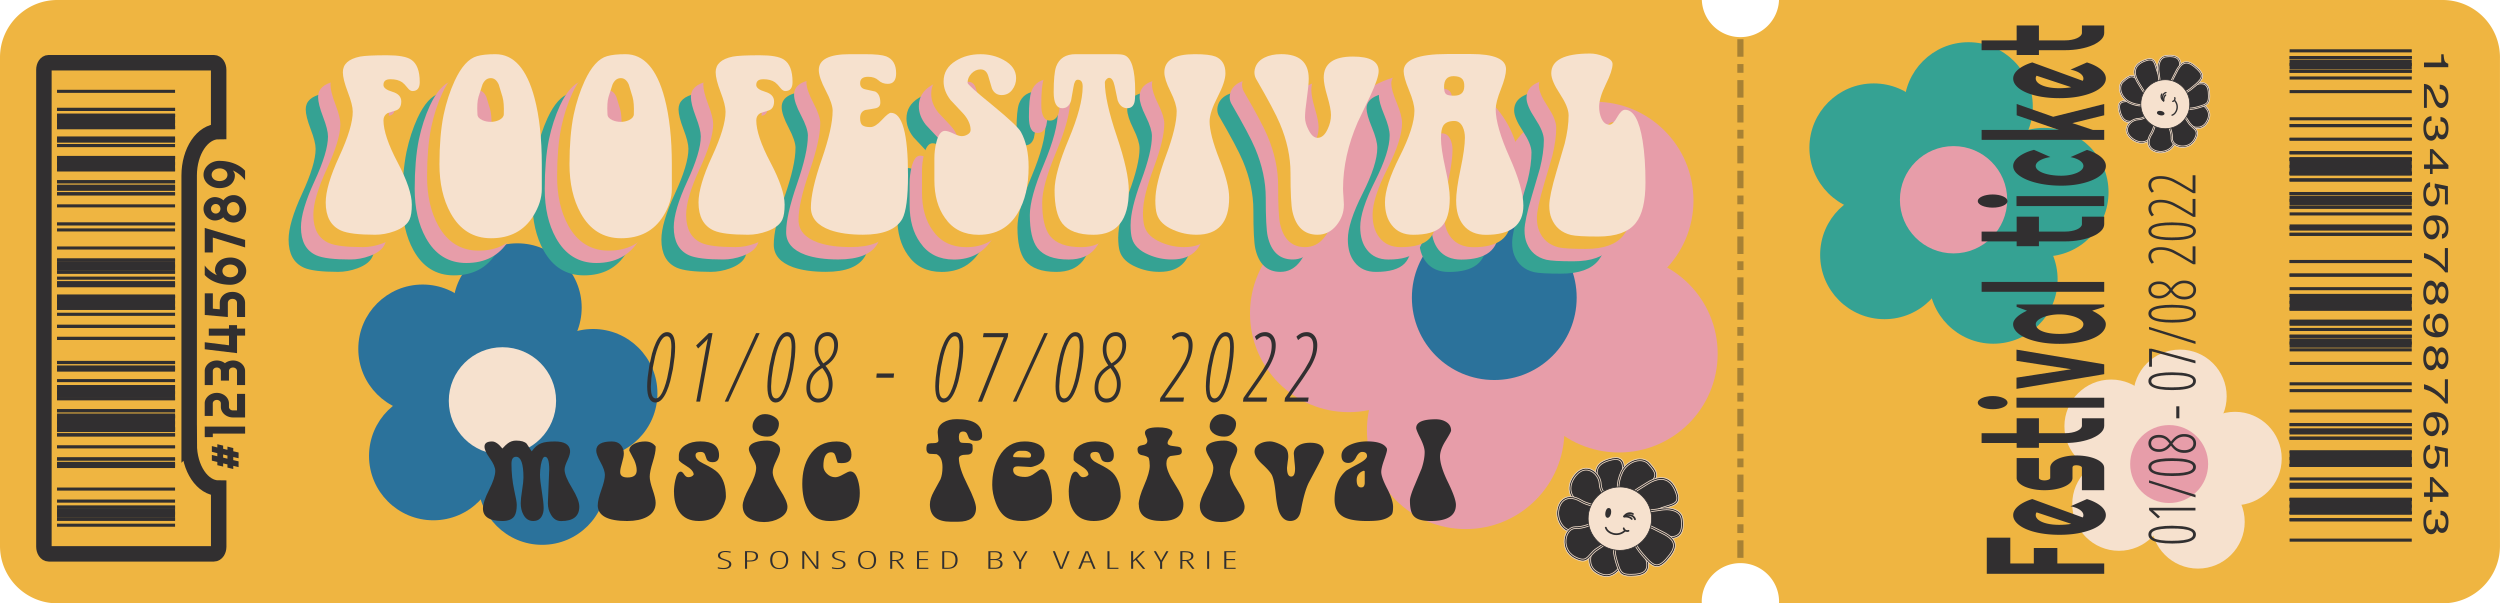 <svg xmlns="http://www.w3.org/2000/svg" xmlns:xlink="http://www.w3.org/1999/xlink" viewBox="0 0 808 195" xmlns:v="https://vecta.io/nano"><style><![CDATA[.Z{stroke-width:2}.a{fill:#312f30}.b{stroke-width:3}.c{stroke-width:5}.d{fill:#f6e1ce}.e{stroke-miterlimit:10}.f{stroke:#312f30}.g{stroke-width:.25}.h{fill:#e79da9}.i{stroke-width:.75}]]></style><path d="M789.44 0H574.98c-.26 6.67-5.74 12-12.47 12s-12.22-5.33-12.48-12H18.56C8.31 0 0 8.31 0 18.56v157.88C0 186.69 8.31 195 18.56 195h531.47c0-.17-.03-.33-.03-.5 0-6.9 5.6-12.5 12.5-12.5s12.5 5.6 12.5 12.5c0 .17-.02.33-.03.5h214.46c10.25 0 18.56-8.31 18.56-18.56V18.56A18.55 18.55 0 0 0 789.44 0z" fill="#efb541"/><g fill="#35a293"><circle cx="636.21" cy="34.43" r="20.79"/><circle cx="660.69" cy="62.12" r="20.79"/><circle cx="644.23" cy="90.3" r="20.79"/><circle cx="609.06" cy="82.37" r="20.79"/><circle cx="605.59" cy="47.75" r="20.79"/></g><circle cx="631.39" cy="64.56" r="17.34" class="h"/><g fill="#2b729b"><circle cx="167.21" cy="99.43" r="20.79"/><circle cx="191.69" cy="127.12" r="20.79"/><circle cx="175.23" cy="155.3" r="20.79"/><circle cx="140.06" cy="147.37" r="20.79"/><circle cx="136.59" cy="112.75" r="20.79"/></g><g class="d"><circle cx="162.39" cy="129.56" r="17.34"/><circle cx="704.56" cy="128.09" r="15.1"/><circle cx="722.35" cy="148.2" r="15.1"/><circle cx="710.39" cy="168.67" r="15.1"/><circle cx="684.85" cy="162.92" r="15.1"/><circle cx="682.32" cy="137.77" r="15.1"/></g><g class="h"><circle cx="701.07" cy="149.98" r="12.6"/><circle cx="459.38" cy="55.68" r="31.92"/><circle cx="515.41" cy="64.8" r="31.92"/><circle cx="523.23" cy="114.32" r="31.92"/><circle cx="473.71" cy="139.08" r="31.92"/><circle cx="435.92" cy="101.29" r="31.92"/></g><circle cx="482.95" cy="96.19" r="26.63" fill="#2b729b"/><g class="a"><path d="M789.01 17.53h.76c.07 1.03.19 1.74.35 2.15s.55.71 1.16.91v1.12h-7.84V20.2h5.57v-2.66zm-3.8 10.16c.5.35.96 1.03 1.37 2.05l.61 1.51c.28.68.51 1.15.7 1.43.3.43.65.65 1.04.65a1.26 1.26 0 0 0 1.09-.59c.27-.39.4-.92.4-1.58 0-.97-.26-1.65-.77-2.02-.27-.2-.66-.31-1.14-.33v-1.44c.68.02 1.24.2 1.68.54.76.62 1.14 1.7 1.14 3.26 0 1.29-.24 2.24-.73 2.84s-1.03.9-1.63.9c-.63 0-1.17-.32-1.62-.96-.26-.37-.58-1.03-.94-1.98l-.42-1.08c-.2-.52-.39-.92-.57-1.21-.32-.53-.67-.86-1.06-.99v6.17h-.93v-7.75c.68.05 1.27.25 1.77.6z"/><use xlink:href="#B"/><path d="M783.44 53.15h1.92V48.2h.97l5 5.17v1.2h-5.1v1.66h-.86v-1.66h-1.92v-1.42zm2.79-.02h3.57l-3.57-3.62v3.62z"/><use xlink:href="#C"/><use xlink:href="#D"/><use xlink:href="#E"/><use xlink:href="#F"/><path d="M785.34 102.93c-.55.04-.92.34-1.13.91a2.76 2.76 0 0 0-.17.98c0 .68.2 1.26.59 1.74s1.19.82 2.4 1.02a2.56 2.56 0 0 1-.73-1.17 5.23 5.23 0 0 1-.21-1.5c0-1.09.24-1.95.71-2.58s1.08-.95 1.82-.95 1.34.31 1.88.94.81 1.55.81 2.77c0 1.65-.52 2.78-1.55 3.41-.57.35-1.28.52-2.13.52-.96 0-1.82-.21-2.56-.62-1.24-.69-1.86-1.86-1.86-3.5 0-1.1.2-1.94.6-2.52.4-.57.91-.86 1.52-.86v1.44zm2 3.7c.26.47.71.7 1.35.7.58 0 1.01-.21 1.29-.63s.43-.95.43-1.6c0-.69-.16-1.25-.49-1.65s-.76-.61-1.3-.61c-.51 0-.92.18-1.22.54s-.45.93-.45 1.71c0 .56.13 1.08.39 1.54z"/><use xlink:href="#F" y="21.2"/><use xlink:href="#E" y="42.4"/><use xlink:href="#D" y="63.6"/><use xlink:href="#C" y="84.8"/><path d="M783.44,159.15h1.92v-4.95h.97l5,5.17v1.2h-5.1v1.66h-.86v-1.66h-1.92v-1.42Zm2.79-.02h3.57l-3.57-3.62v3.62Z"/><use xlink:href="#B" y="127.2"/><g class="e f"><path d="M740 16.43h39.48M740 18.62h39.48M740 20.82h39.48M740 23.02h39.48M740 25.21h39.48M740 29.61h39.48M740 38.39h39.48M740 40.59h39.48M740 44.98h39.48M740 49.37h39.48M740 51.57h39.48M740 53.77h39.48M740 55.96h39.48M740 58.16h39.48M740 62.55h39.48M740 64.75h39.48M740 66.95h39.48M740 69.14h39.48M740 73.53h39.48M740 75.73h39.48M740 84.52h39.48M740 88.91h39.48M740 93.3h39.48M740 95.5h39.48M740 97.7h39.48M740 99.89h39.48m-39.48 4.4h39.48M740 106.48h39.48m-39.48 2.2h39.48M740 110.87h39.48m-39.48 2.2h39.48M740 117.46h39.48M740 124.05h39.48m-39.48 2.2h39.48M740 132.84h39.48M740 137.23h39.48m-39.48 2.2h39.48m-39.48 2.2h39.48M740 146.02h39.48M740 148.21h39.48m-39.48 2.2h39.48M740 154.8h39.48M740 157h39.48M740 161.39h39.48m-39.48 2.2h39.48m-39.48 2.2h39.48M740 167.98h39.48M740 174.57h39.48"/><path d="M740 18.62h39.48"/><path d="M740 20.82h39.48" class="b"/><path d="M740 23.02h39.48M740 40.59h39.48"/><path d="M740 44.98h39.48" class="i"/><path d="M740 49.37h39.48M740 51.57h39.48"/><path d="M740 53.77h39.48" stroke-width="6"/><path d="M740 55.96h39.48M740 58.16h39.48M740 62.55h39.48"/><path d="M740 64.75h39.48" class="b"/><path d="M740 66.95h39.48"/><path d="M740 73.53h39.48" class="Z"/><path d="M740 75.73h39.48M740 84.52h39.48M740 88.91h39.48M740 95.5h39.48"/><path d="M740 97.7h39.48" stroke-width="4"/><path d="M740 99.89h39.48"/><path d="M740 104.29h39.48" class="Z"/><path d="M740 108.68h39.48"/><path d="M740 110.87h39.48" class="b"/><path d="M740 137.23h39.48"/><path d="M740 139.43h39.48" class="Z"/><path d="M740 141.63h39.48"/><path d="M740 148.21h39.48" class="c"/><path d="M740 150.41h39.48"/><path d="M740 157h39.48" class="Z"/><path d="M740 161.39h39.48"/><path d="M740 163.59h39.48" class="c"/><path d="M740 165.79h39.48M740 167.98h39.48"/></g><path d="M72.12 144.02v1.02l1.39.34v-1.04l1.88.47v1.04l1.72.4v1.86l-1.72-.4v1l1.72.4v1.87l-1.72-.43v1.04l-1.88-.47v-1.02l-1.39-.34v1.04l-1.88-.45v-1.04l-1.77-.43v-1.84l1.77.42v-1l-1.77-.44v-1.85l1.77.44v-1.04l1.88.45zm0 3.89l1.39.34v-1.02l-1.39-.35v1.03zm7.1-10.03v2.27H68.78v1.13h-2.61v-3.4h13.05zm-9.14-10.9c.54 0 1.05.09 1.52.27.48.18.89.42 1.25.73a3.36 3.36 0 0 1 .84 1.08 2.98 2.98 0 0 1 .31 1.32v1.14a.92.92 0 0 0 .1.44c.07.13.16.26.28.36s.26.18.41.24a1.44 1.44 0 0 0 .51.09h1.3v-5.36h2.61v7.63H75.3c-.54 0-1.05-.09-1.52-.27-.48-.18-.89-.42-1.25-.73a3.66 3.66 0 0 1-.84-1.08 2.98 2.98 0 0 1-.31-1.32v-1.14a.92.92 0 0 0-.1-.44c-.07-.14-.16-.26-.28-.36a1.44 1.44 0 0 0-.93-.33 1.44 1.44 0 0 0-.51.09c-.16.06-.3.14-.41.24-.12.1-.21.22-.28.36s-.1.28-.1.44v4.05h-2.61v-4.05a2.85 2.85 0 0 1 .31-1.32 3.66 3.66 0 0 1 .84-1.08c.35-.31.77-.55 1.24-.73s.98-.27 1.52-.27zm5.22-10.47c.54 0 1.05.09 1.52.27s.89.42 1.24.73.64.67.84 1.08a2.85 2.85 0 0 1 .31 1.32v4.54H76.6v-4.54a.92.92 0 0 0-.1-.44c-.07-.14-.16-.26-.28-.36s-.26-.18-.41-.24a1.44 1.44 0 0 0-.51-.09 1.44 1.44 0 0 0-.51.09c-.16.06-.3.14-.41.24s-.21.22-.28.36-.1.29-.1.44V123h-2.61v-3.09a.92.92 0 0 0-.1-.44c-.07-.14-.16-.26-.28-.36a1.44 1.44 0 0 0-.93-.33 1.44 1.44 0 0 0-.51.09c-.16.06-.3.14-.41.24s-.21.22-.28.36-.1.29-.1.44v4.54h-2.61v-4.54a2.85 2.85 0 0 1 .31-1.32 3.66 3.66 0 0 1 .84-1.08c.35-.31.77-.55 1.24-.73s.98-.27 1.52-.27c.48 0 .95.08 1.4.23s.86.37 1.22.65a4.03 4.03 0 0 1 1.21-.65c.45-.15.92-.23 1.4-.23zm1.31-11.44v1.13h2.61v2.27h-2.61v5.67l-10.44-1.26v-2.27l7.84.99v-3.12h-6.53v-2.27h6.53v-1.13h2.6zm-1.5-10.73c.64 0 1.21.1 1.72.29.51.2.94.46 1.29.78.35.33.62.7.81 1.13a3.3 3.3 0 0 1 .28 1.35v4.57H76.6v-4.57c0-.15-.03-.31-.08-.46s-.14-.29-.26-.42c-.12-.12-.28-.22-.46-.3s-.42-.11-.68-.11c-.24 0-.46.04-.64.11a1.36 1.36 0 0 0-.46.3 1.19 1.19 0 0 0-.28.42c-.06.16-.1.31-.1.46v4.57l-7.46-.66v-7h2.61v4.96l2.24.21V97.9a3.3 3.3 0 0 1 .28-1.35c.19-.43.46-.81.81-1.13.35-.33.79-.59 1.29-.78.51-.2 1.08-.29 1.71-.29zm-.68-11.11c.7 0 1.37.11 1.99.33s1.17.52 1.64.91a4.3 4.3 0 0 1 1.11 1.37 3.73 3.73 0 0 1 .41 1.72 3.84 3.84 0 0 1-.41 1.74 4.64 4.64 0 0 1-1.11 1.43 5.25 5.25 0 0 1-1.64.96c-.62.23-1.29.35-1.99.35a14.13 14.13 0 0 1-2.45-.21c-.8-.14-1.55-.35-2.27-.62-.71-.27-1.37-.61-1.97-1-.6-.4-1.13-.84-1.57-1.34v-3.06c.24.32.5.62.79.92a9.69 9.69 0 0 0 .94.86 10.09 10.09 0 0 0 1.06.75c.37.23.76.44 1.16.62-.18-.23-.33-.47-.45-.74s-.19-.54-.19-.82c0-.64.12-1.21.37-1.73s.59-.95 1.03-1.31.96-.63 1.57-.83c.61-.19 1.27-.29 1.99-.29zm0 2.27a3.14 3.14 0 0 0-.98.15 2.59 2.59 0 0 0-.81.42 2.01 2.01 0 0 0-.55.65c-.13.25-.2.53-.2.85s.07.59.2.85a1.88 1.88 0 0 0 .55.64c.23.18.5.31.81.41.31.09.63.14.98.14s.65-.05.96-.15a2.59 2.59 0 0 0 .81-.42 2.01 2.01 0 0 0 .56-.64 1.68 1.68 0 0 0 .21-.83 1.9 1.9 0 0 0-.2-.85 2.01 2.01 0 0 0-.55-.65c-.23-.18-.51-.32-.81-.42a3.19 3.19 0 0 0-.98-.15zm-8.26-11.83l13.05 3.87v2.43l-10.44-3.19v4.82h-2.61v-7.94zm9.32-10.61c.59 0 1.13.12 1.63.35a3.93 3.93 0 0 1 1.29.95c.36.4.64.87.85 1.41.2.54.31 1.11.31 1.72a4.65 4.65 0 0 1-.31 1.72c-.2.54-.49 1.01-.85 1.41a3.93 3.93 0 0 1-1.29.95c-.5.23-1.04.35-1.63.35a4.21 4.21 0 0 1-1-.12 3.8 3.8 0 0 1-.91-.34 3.94 3.94 0 0 1-.79-.54c-.24-.21-.44-.45-.61-.71a3.11 3.11 0 0 1-.56.44c-.21.13-.44.24-.67.33-.24.09-.48.16-.73.21a3.81 3.81 0 0 1-.75.07c-.51 0-.99-.1-1.43-.3-.45-.2-.84-.47-1.17-.81-.34-.34-.6-.74-.8-1.2-.19-.46-.29-.95-.29-1.46s.1-1.01.29-1.47a3.81 3.81 0 0 1 .8-1.21c.34-.34.73-.62 1.17-.81a3.46 3.46 0 0 1 1.43-.3c.25 0 .5.03.75.08s.5.12.74.21a3.89 3.89 0 0 1 .68.33c.21.13.4.28.57.44a3.37 3.37 0 0 1 .61-.7c.24-.21.5-.39.78-.54s.59-.26.91-.34.65-.12.99-.12zm-5.75 2.87a1.53 1.53 0 0 0-.6.12 1.51 1.51 0 0 0-.82.82 1.53 1.53 0 0 0-.12.6 1.58 1.58 0 0 0 .12.61 1.51 1.51 0 0 0 .82.82c.19.08.38.12.6.12s.41-.04.59-.12.34-.19.47-.33a1.66 1.66 0 0 0 .32-.49c.08-.19.12-.39.12-.61s-.04-.41-.12-.6a1.66 1.66 0 0 0-.32-.49c-.13-.14-.29-.25-.47-.33s-.38-.12-.59-.12zm5.68-.62a1.99 1.99 0 0 0-.81.17c-.25.11-.47.27-.66.47s-.34.43-.45.7-.16.55-.16.85.05.58.16.85a2.17 2.17 0 0 0 .45.69c.19.2.41.35.66.47a1.99 1.99 0 0 0 .81.17 1.91 1.91 0 0 0 .8-.17c.24-.11.45-.27.63-.47s.31-.43.41-.69.15-.55.15-.85-.05-.58-.15-.85-.24-.5-.41-.7c-.18-.2-.39-.35-.63-.47a1.91 1.91 0 0 0-.8-.17zM70.96 52c.84 0 1.66.07 2.45.22.8.14 1.55.35 2.26.63.71.27 1.37.61 1.97 1s1.13.84 1.57 1.34v3.06a9.73 9.73 0 0 0-.79-.93 9.69 9.69 0 0 0-.94-.86 10.09 10.09 0 0 0-1.06-.75 9.78 9.78 0 0 0-1.15-.62c.18.23.33.48.45.74a1.96 1.96 0 0 1 .19.81c0 .64-.12 1.22-.37 1.73a3.87 3.87 0 0 1-1.03 1.31c-.44.36-.96.64-1.57.83s-1.27.29-1.99.29-1.37-.11-2-.33-1.18-.52-1.65-.91c-.47-.38-.84-.84-1.11-1.37a3.73 3.73 0 0 1-.41-1.72c0-.62.14-1.21.41-1.75a4.64 4.64 0 0 1 1.11-1.43c.47-.41 1.02-.73 1.65-.96a5.76 5.76 0 0 1 2-.35zm0 2.43a3.06 3.06 0 0 0-.96.15 2.76 2.76 0 0 0-.82.42c-.24.18-.42.4-.56.65a1.69 1.69 0 0 0-.21.84 1.69 1.69 0 0 0 .21.84c.14.25.32.47.55.64a2.38 2.38 0 0 0 .81.41c.31.09.64.14.99.14s.67-.05.98-.14.57-.23.81-.41c.23-.18.41-.39.55-.64.13-.25.2-.53.2-.84s-.07-.59-.2-.85-.32-.47-.55-.65a2.59 2.59 0 0 0-.81-.42 3.14 3.14 0 0 0-.98-.15z"/></g><g fill="none" class="e f"><path d="M61.14 143.54v-86.8c0-7.86 4.27-14.23 9.53-14.23h0V22.58c0-1.27-.69-2.31-1.54-2.31H15.71c-.84 0-1.52 1.02-1.52 2.27v154.14c0 1.28.7 2.32 1.56 2.32h53.39c.85 0 1.54-1.03 1.54-2.3v-18.94h0c-5.26 0-9.53-6.37-9.53-14.23z" class="c"/><path d="M56.58 169.75H18.43m38.15-1.95H18.43m38.15-1.95H18.43m38.15-1.94H18.43m38.15-1.95H18.43m38.15-3.9H18.43m38.15-7.79H18.43m38.15-1.94H18.43m38.15-3.9H18.43m38.15-3.89H18.43m38.15-1.95H18.43m38.15-1.95H18.43m38.15-1.95H18.43m38.15-1.95H18.43m38.15-3.89H18.43m38.15-1.95H18.43m38.15-1.95H18.43m38.15-1.94H18.43m38.15-3.9H18.43m38.15-1.95H18.43m38.15-7.79H18.43m38.15-3.89H18.43m38.15-3.9H18.43m38.15-1.94H18.43m38.15-1.95H18.43m38.15-1.95H18.43m38.15-3.89H18.43m38.15-1.95H18.43m38.15-1.95H18.43M56.58 86H18.43m38.15-1.95H18.43m38.15-3.89H18.43m38.15-5.84H18.43m38.15-1.95H18.43m38.15-5.84H18.43m38.15-3.9H18.43m38.15-1.95H18.43m38.15-1.94H18.43m38.15-3.9H18.43m38.15-1.95H18.43m38.15-1.94H18.43m38.15-3.9H18.43m38.15-1.95H18.43m38.15-3.89H18.43m38.15-1.95H18.43m38.15-1.95H18.43m38.15-1.94H18.43m38.15-5.85H18.43"/><path d="M56.58 167.8H18.43"/><path d="M56.58 165.85H18.43" class="b"/><path d="M56.58 163.91H18.43"/><path d="M56.58 150.27H18.43" class="Z"/><path d="M56.58 148.33H18.43"/><path d="M56.58 144.43H18.43" class="i"/><path d="M56.58 140.54H18.43m38.15-1.95H18.43"/><path d="M56.58 136.64H18.43" stroke-width="6"/><path d="M56.58 134.69H18.43m38.15-1.95H18.43m38.15-3.89H18.43"/><path d="M56.58 126.9H18.43" class="b"/><path d="M56.58 124.95H18.43"/><path d="M56.58 119.11H18.43" class="Z"/><path d="M56.58 117.16H18.43m38.15-7.79H18.43m38.15-3.89H18.43m38.15-5.84H18.43"/><path d="M56.58 97.69H18.43" stroke-width="4"/><path d="M56.58 95.74H18.43"/><path d="M56.58 91.85H18.43" class="Z"/><path d="M56.58 87.95H18.43"/><path d="M56.58 86H18.43" class="b"/><path d="M56.58 84.05H18.43"/><path d="M56.58 72.37H18.43" class="i"/><path d="M56.58 62.63H18.43"/><path d="M56.58 60.68H18.43" class="Z"/><path d="M56.58 58.74H18.43"/><path d="M56.58 52.89H18.43" class="c"/><path d="M56.58 50.95H18.43"/><path d="M56.58 45.1H18.43" class="Z"/><path d="M56.58 41.21H18.43"/><path d="M56.58 39.26H18.43" class="c"/><path d="M56.58 37.31H18.43m38.15-1.94H18.43"/></g><g class="a"><path d="M680.08,182.11v3.34h-37.95v-11.68h7.6v8.34h7.6v-5h7.6v5h15.17Z"/><use xlink:href="#G"/><path d="M680.08 151.17v7.26h-7.2v-7.26c0-.22-.18-.4-.53-.56-.35-.15-.78-.23-1.27-.23s-.85.08-1.01.23c-.16.16-.24.34-.24.56v3.3c0 .55-.24 1.07-.71 1.55-.48.48-1.12.9-1.95 1.26-.82.36-1.78.64-2.87.84-1.09.21-2.27.31-3.52.31s-2.43-.1-3.52-.31-2.05-.49-2.86-.84c-.81-.36-1.45-.78-1.92-1.26s-.7-1-.7-1.55v-6.43h7.2v6.43c0 .22.18.4.53.56s.78.23 1.27.23.95-.08 1.31-.23c.36-.16.54-.34.54-.56v-3.3c0-.54.21-1.05.62-1.54.41-.48.99-.9 1.73-1.26s1.63-.64 2.67-.85 2.18-.31 3.41-.31a19.59 19.59 0 0 1 3.51.31c1.09.21 2.04.49 2.86.85s1.46.78 1.93 1.26.7.99.7 1.54z"/><use xlink:href="#H"/><use xlink:href="#I"/><path d="M680.08 120.93l-28.35 4.75v-3.62l17.68-2.72-17.68-2.71V113l28.35 4.75v3.19zm0-22.52v.77l-3.89 1.23c.62.3 1.2.62 1.73.96.54.34 1.01.69 1.4 1.06.4.37.71.75.94 1.15a2.32 2.32 0 0 1 .34 1.19c0 .88-.33 1.7-1.01 2.47-.67.77-1.64 1.45-2.92 2.02-1.28.58-2.84 1.03-4.7 1.37-1.85.33-3.96.5-6.33.5-2.21 0-4.23-.17-6.07-.5s-3.43-.79-4.75-1.37-2.35-1.25-3.08-2.02-1.1-1.6-1.1-2.47c0-.4.11-.8.34-1.2s.55-.78.95-1.15c.41-.37.88-.73 1.43-1.06.55-.34 1.14-.65 1.77-.95l-3.36-1.23v-.77h28.29zm-14.42 3.2a15.8 15.8 0 0 0-2.87.25c-.93.17-1.75.39-2.46.68s-1.29.62-1.72 1.01-.65.79-.65 1.23.17.84.5 1.23.83.72 1.48 1 1.46.51 2.42.67 2.06.24 3.29.24 2.33-.08 3.3-.24c.96-.16 1.77-.39 2.42-.67s1.15-.62 1.48-1c.34-.38.5-.79.5-1.23s-.22-.84-.65-1.23c-.43-.38-1.01-.72-1.72-1.01s-1.54-.51-2.46-.68c-.93-.17-1.88-.25-2.87-.25zm14.42-10.49v3.2h-39.62v-3.2h39.62z"/><use xlink:href="#H" y="-65.16"/><use xlink:href="#I" y="-65.15"/><path d="M657.37 48.42l5.32 2.33c-.74.12-1.41.28-2 .48s-1.09.43-1.5.68-.71.53-.93.82c-.21.29-.32.6-.32.91 0 .43.2.84.61 1.23.41.38.98.72 1.71 1s1.6.51 2.61.67 2.12.25 3.33.25c.99 0 1.91-.08 2.78-.25a10.8 10.8 0 0 0 2.28-.67c.65-.28 1.17-.62 1.54-1s.56-.79.56-1.23c0-.31-.1-.61-.29-.9s-.47-.56-.83-.81-.8-.48-1.32-.67c-.52-.2-1.1-.36-1.73-.48l5.32-2.33c.95.29 1.81.63 2.57 1.02a9.6 9.6 0 0 1 1.93 1.25c.53.45.93.92 1.2 1.41s.41 1 .41 1.52c0 .88-.38 1.7-1.12 2.47-.75.77-1.78 1.45-3.08 2.02-1.31.58-2.83 1.03-4.58 1.37-1.75.33-3.62.5-5.61.5-2.17 0-4.2-.17-6.09-.5s-3.53-.79-4.94-1.37c-1.4-.58-2.51-1.25-3.32-2.02s-1.22-1.6-1.22-2.47c0-.52.15-1.03.45-1.53s.74-.98 1.31-1.43 1.28-.87 2.1-1.26 1.78-.72 2.86-1zM680.08 42v3.2h-39.62V42h24.99l-13.66-4.74v-3.65l11.8 4.13 16.49-4.13v3.65l-10.3 2.53 6.67 2.21h3.63z"/><use xlink:href="#G" y="-141.12"/><path d="M680.08 10.65c0 .77-.33 1.49-.99 2.16s-1.57 1.27-2.73 1.77c-1.16.51-2.5.91-4.04 1.2s-3.18.44-4.92.44h-8.42v1.55h-7.2v-1.55h-11.33v-3.17h11.33V8.23h7.2v4.82h8.42c.76 0 1.47-.06 2.13-.19.66-.12 1.24-.29 1.73-.51s.89-.47 1.18-.77.44-.61.44-.94V8.23h7.2v2.41z"/><use xlink:href="#J"/><path d="M709.57 164.12v.87h-11.22-.85c-.27 0-.55 0-.83-.01l-.89-.03a2.91 2.91 0 0 1 .46.32l.48.44 1.4 1.3-.65.52-2.89-2.67v-.73h14.99zm-15.01-8.88l15.03 4.67v.85l-15.03-4.71v-.8z"/><use xlink:href="#J" y="-21.82"/><use xlink:href="#K"/><path d="M704.37,135.2h-1v-3.88h1v3.88Z"/><use xlink:href="#J" y="-49.59"/><path d="M709.57 117.44l-14.06-3.87v4.95h-.93v-5.82h.78l14.21 3.83v.9zm-15.01-11.79l15.03 4.67v.85l-15.03-4.71v-.8z"/><use xlink:href="#J" y="-71.41"/><use xlink:href="#K" y="-49.59"/><use xlink:href="#L"/><use xlink:href="#J" y="-98.04"/><path d="M709.57 64.27v5.83h-.74l-4.45-2.61-2.13-1.13c-.66-.31-1.31-.54-1.95-.69s-1.33-.23-2.06-.23c-1 0-1.74.18-2.23.54a1.71 1.71 0 0 0-.73 1.45c0 .38.08.74.24 1.08s.38.65.66.94l-.73.47c-.23-.24-.42-.49-.58-.75s-.29-.54-.37-.83c-.09-.29-.13-.61-.13-.94 0-.59.15-1.09.45-1.51s.74-.75 1.31-.97 1.27-.34 2.08-.34 1.61.09 2.33.27a10.78 10.78 0 0 1 2.1.76l2.13 1.17 3.83 2.29h.05V64.3h.92z"/><use xlink:href="#L" y="-22.96"/><use xlink:href="#M"/><path d="M225.03 129.8l3.19-17.58.17-.84.17-.83.22-1.1c-.11.15-.24.3-.37.45a6.67 6.67 0 0 1-.46.47l-2.32 2.26-.65-.95 4.11-4.01h1.2l-4.02 22.13h-1.24zm9.21 0l10.12-22.13h1.16l-10.14 22.13h-1.15z"/><use xlink:href="#M" x="38.86"/><use xlink:href="#N"/><path d="M283.22,122.08l.14-1.38h5.6l-.14,1.38h-5.6Z"/><use xlink:href="#M" x="93.12"/><path d="M316.1 129.8l8.33-20.81h-6.74l.22-1.32h7.94l-.12 1.17-8.33 20.97h-1.3zm11.27 0l10.12-22.13h1.16l-10.14 22.13h-1.15z"/><use xlink:href="#M" x="131.99"/><use xlink:href="#N" x="93.13"/><use xlink:href="#O"/><use xlink:href="#M" x="180.58"/><use xlink:href="#O" x="26.86"/><use xlink:href="#O" x="40.29"/><use xlink:href="#P"/><path d="M242.27 178.14c.92 0 1.6.12 2.05.37.44.25.67.66.67 1.23 0 .3-.05.56-.16.78a1.36 1.36 0 0 1-.5.54c-.22.14-.5.25-.85.32-.34.07-.75.1-1.21.1h-.82v2.36h-.66v-5.71h1.49zm-.02.35h-.81v2.65h.83c.47 0 .85-.05 1.15-.14s.52-.24.67-.45.22-.47.22-.8c0-.46-.17-.78-.5-.97-.34-.19-.85-.29-1.55-.29z"/><use xlink:href="#Q"/><path d="M264.5 183.85h-.79l-3.77-5.06h-.03c0 .1.02.2.02.3l.01.33v.38 4.05h-.64v-5.71h.79l3.77 5.01h.03a5.1 5.1 0 0 0-.02-.4 4.35 4.35 0 0 0-.02-.37c-.01-.12 0-.21 0-.3v-3.95h.64v5.71z"/><use xlink:href="#P" x="36.9"/><use xlink:href="#Q" x="28.41"/><use xlink:href="#R"/><path d="M300.04 183.85h-3.66v-5.71h3.66v.35h-3v2.19h2.83v.36h-2.83v2.46h3v.36zm9.45-2.92c0 .64-.12 1.18-.35 1.61a2.25 2.25 0 0 1-1.08.98c-.48.22-1.09.33-1.83.33h-1.7v-5.71h1.74c.73 0 1.33.11 1.81.31.47.21.83.52 1.06.94.24.41.35.93.35 1.54zm-.69.02c0-.53-.09-.98-.26-1.34s-.44-.65-.82-.83-.87-.28-1.49-.28h-1.05v5h1.01c.92 0 1.58-.21 1.99-.64s.62-1.06.62-1.9zm10.64-2.81h2.01c.79 0 1.38.11 1.77.33s.59.56.59 1c0 .25-.05.46-.16.65s-.27.34-.47.46c-.21.12-.47.2-.77.24v.02c.37.05.68.14.92.26a1.29 1.29 0 0 1 .53.47c.12.19.17.42.17.67 0 .33-.09.61-.28.85-.18.24-.45.42-.8.55s-.78.2-1.3.2h-2.21v-5.71zm.66 2.54h1.29c.59 0 1.03-.1 1.32-.29.29-.2.43-.49.43-.89 0-.34-.14-.6-.41-.76s-.74-.25-1.4-.25h-1.23v2.2zm0 .34v2.48h1.44c.57 0 1.01-.11 1.33-.32.31-.21.47-.53.47-.96 0-.29-.08-.52-.24-.7s-.38-.31-.66-.39-.61-.12-.99-.12h-1.35zm9.63.12l1.68-3h.69l-2.04 3.49v2.22h-.67v-2.22l-2.04-3.49h.69l1.69 3zm15.98-3l-2.34 5.71h-.79l-2.31-5.71h.67l1.72 4.33.12.31.11.31.09.32.1-.32.11-.31.12-.31 1.72-4.33h.69zm7.69 5.71l-.85-2.07h-2.5l-.86 2.07h-.69l2.35-5.71h.85l2.38 5.71h-.69zm-.98-2.43l-.87-2.23c-.04-.09-.07-.18-.1-.26l-.08-.23c-.02-.08-.05-.15-.08-.23-.02.08-.05.15-.07.23-.02.07-.05.15-.08.23l-.1.26-.86 2.23h2.24zm5.51 2.43v-5.71h.66v5.35h2.89v.36h-3.55zm12.21 0h-.73l-2.38-2.87-.79.64v2.22h-.66v-5.71h.66v3.05c.05-.07.15-.18.28-.31l.49-.48 2.27-2.26h.72l-2.52 2.51 2.66 3.2zm5.14-2.71l1.68-3h.69l-2.04 3.49v2.22h-.67v-2.22l-2.04-3.49h.69l1.69 3z"/><use xlink:href="#R" x="93.77"/><path d="M390.15 183.85v-5.71h.65v5.71h-.65zm9.2 0h-3.66v-5.71h3.66v.35h-3v2.19h2.83v.36h-2.83v2.46h3v.36z"/></g><g fill="#35a293"><use xlink:href="#S"/><use xlink:href="#T"/><use xlink:href="#T" x="42.03"/><use xlink:href="#S" x="120.49"/><use xlink:href="#U"/><use xlink:href="#V"/><use xlink:href="#W"/><use xlink:href="#X"/><use xlink:href="#Y"/><use xlink:href="#Z"/><use xlink:href="#a"/></g><g class="h"><use xlink:href="#S" x="4" y="-4"/><use xlink:href="#T" x="4" y="-4"/><use xlink:href="#T" x="46.03" y="-4"/><use xlink:href="#S" x="124.49" y="-4"/><use xlink:href="#U" x="4" y="-4"/><use xlink:href="#V" x="4" y="-4"/><use xlink:href="#W" x="4" y="-4"/><use xlink:href="#X" x="4" y="-4"/><use xlink:href="#Y" x="4" y="-4"/><use xlink:href="#Z" x="4" y="-4"/><use xlink:href="#a" x="4" y="-4"/></g><g fill="#efb541"><use xlink:href="#S" x="8" y="-8"/><use xlink:href="#T" x="8" y="-8"/><use xlink:href="#T" x="50.03" y="-8"/><use xlink:href="#S" x="128.49" y="-8"/><use xlink:href="#U" x="8" y="-8"/><use xlink:href="#V" x="8" y="-8"/><use xlink:href="#W" x="8" y="-8"/><use xlink:href="#X" x="8" y="-8"/><use xlink:href="#Y" x="8" y="-8"/><use xlink:href="#Z" x="8" y="-8"/><use xlink:href="#a" x="8" y="-8"/></g><g class="d"><use xlink:href="#S" x="12" y="-12"/><use xlink:href="#T" x="12" y="-12"/><use xlink:href="#T" x="54.03" y="-12"/><use xlink:href="#S" x="132.49" y="-12"/><use xlink:href="#U" x="12" y="-12"/><use xlink:href="#V" x="12" y="-12"/><use xlink:href="#W" x="12" y="-12"/><use xlink:href="#X" x="12" y="-12"/><use xlink:href="#Y" x="12" y="-12"/><use xlink:href="#Z" x="12" y="-12"/><use xlink:href="#a" x="12" y="-12"/></g><g class="a"><path d="M177.07 162.71l.22-5.5.22-5.5c0-2.72-.46-4.08-1.37-4.08-.56 0-1 .87-1.32 2.6-.2 1.17-.29 2.23-.29 3.16 0 1.23.2 3.04.59 5.44s.59 4.21.59 5.44c0 1.07-.23 1.97-.69 2.72-.59.93-1.47 1.4-2.65 1.4-1.44 0-2.52-.71-3.24-2.12-.56-1.04-.83-2.25-.83-3.64 0-.93.15-2.32.44-4.16s.44-3.21.44-4.12c0-4.48-.8-6.72-2.4-6.72-.98 0-1.47.75-1.47 2.24 0 2.96.29 5.8.88 8.52.56 2.43.83 4.01.83 4.76 0 1.65-.26 2.88-.78 3.68-.72 1.04-2.01 1.56-3.87 1.56-4.19 0-6.28-1.36-6.28-4.07 0-1.38.66-3.39 1.99-6.01 1.32-2.62 1.99-4.65 1.99-6.09 0-1.09-.58-2.45-1.74-4.07s-1.74-2.89-1.74-3.79c0-1.12.82-1.68 2.45-1.68 1.01 0 2.12.76 3.33 2.28.78-.85 1.37-1.41 1.77-1.68.78-.59 1.67-.88 2.65-.88 1.63 0 2.78.33 3.43 1l1.62 2.48c.95-1.34 1.98-2.21 3.09-2.62.95-.38 2.42-.58 4.41-.58 3.04 0 4.67.96 4.9 2.87.1.74-.17 1.79-.81 3.15-.64 1.35-.96 2.38-.96 3.07 0 1.35.79 3.33 2.38 5.91 1.59 2.59 2.38 4.61 2.38 6.07 0 3.11-1.96 4.66-5.88 4.66-1.41 0-2.5-.69-3.29-2.08-.65-1.09-.98-2.29-.98-3.6zm16.13.53c0-1.12.38-2.74 1.15-4.87s1.15-3.75 1.15-4.87c0-1.04-.47-2.4-1.4-4.09s-1.4-2.95-1.4-3.77c0-1.97 1.68-2.96 5.05-2.96 1.28 0 2.24.38 2.89 1.14s.98 1.67.98 2.73c0 .74-.2 1.75-.59 3.03s-.59 2.27-.59 2.99c0 1.17.8 1.75 2.4 1.75 1.96 0 2.94-.77 2.94-2.31 0-.98-.26-2.07-.78-3.27l-1.62-3.11c0-.96.59-1.71 1.77-2.27.98-.45 2.11-.68 3.38-.68 1.44 0 2.57.53 3.38 1.6v.44c0 1.07-.32 2.62-.96 4.67s-.96 3.61-.96 4.67c0 .99.32 2.4.96 4.25s.96 3.25.96 4.21c0 2.02-.95 3.54-2.84 4.55-1.64.88-3.76 1.32-6.38 1.32-6.34 0-9.51-1.72-9.51-5.15z"/><use xlink:href="#b"/><use xlink:href="#c"/><path d="M259.3 156.3c0-3.61.77-6.61 2.3-9.01 1.93-3.07 4.85-4.61 8.78-4.61 3.2 0 4.81 1.43 4.81 4.28 0 1.04-.31 1.77-.93 2.2-.46.35-1.21.52-2.26.52-.78 0-1.23-.07-1.32-.2l-.71-2.31c-.25-.78-.83-1.1-1.74-.97-1.41.24-2.11 1.72-2.11 4.44 0 .91.38 1.73 1.15 2.48s1.67 1.12 2.72 1.12c.65 0 1.52-.31 2.6-.94s1.81-.94 2.21-.94c1.11 0 1.94.96 2.5 2.88.39 1.33.59 2.71.59 4.12 0 6.03-3.25 9.04-9.76 9.04-3.3 0-5.71-1.4-7.21-4.21-1.08-2.06-1.62-4.69-1.62-7.89zm51.97-16.83c-.91 0-1.36.56-1.36 1.68 0 .99.19 1.6.58 1.84.26.13 1 .2 2.23.2.9 0 1.44.21 1.6.64.03.13.05.56.05 1.28 0 1.25-.64 1.87-1.91 1.84-1.7 0-2.55.4-2.55 1.2 0 2.03.92 4.87 2.77 8.54s2.77 6.18 2.77 7.54c0 2.93-1.96 4.4-5.88 4.4h-2.21c-4.54 0-6.82-1.87-6.82-5.6 0-1.23.42-2.61 1.27-4.16l2.16-3.96c.42-1.04.64-2.33.64-3.88 0-2.21-.64-3.63-1.91-4.24l-2.3-.12c-.65-.19-.98-.69-.98-1.52s.12-1.39.35-1.6.88-.32 1.94-.32 1.59-.29 1.59-.88c0-.29-.04-.72-.12-1.28l-.12-1.28c0-1.41.6-2.49 1.81-3.24 1.11-.72 2.58-1.08 4.41-1.08 5.43 0 8.14 1.79 8.14 5.36 0 1.09-.68 1.64-2.05 1.64-1.07 0-1.8-.27-2.19-.8l-.61-1.44c-.21-.51-.64-.76-1.29-.76zm9.42 17.24c0-3.47.72-6.48 2.16-9.04 1.86-3.33 4.64-5 8.34-5 1.54 0 2.86.24 3.97.72 1.37.59 2.16 1.44 2.35 2.56.06.35.1.67.1.96 0 1.68-.92 2.87-2.75 3.56-.85.32-1.41.48-1.67.48-.46 0-1.14-.04-2.06-.12l-2.06-.12c-1.08 0-1.62.39-1.62 1.16 0 1.52 1.32 2.28 3.97 2.28.98 0 2.01-.41 3.09-1.24s1.78-1.24 2.11-1.24c1.21 0 2.12 1.37 2.75 4.12.42 1.87.64 3.76.64 5.68s-1.03 3.68-3.09 5.04c-1.9 1.25-4.07 1.88-6.52 1.88-2.13 0-3.79-.36-5-1.08-1.5-.88-2.7-2.49-3.58-4.84-.75-1.97-1.13-3.89-1.13-5.76zm8.76-11c-.5.03-.96.24-1.37.64-.42.4-.62.76-.62 1.08 0 .24.12.35.35.32l4.64.16c.53.03.8-.22.8-.75 0-.42-.24-.77-.72-1.06s-.99-.42-1.52-.39h-1.55z"/><use xlink:href="#b" x="127.59"/><path d="M368.02 163.07c0-1.44.6-3.53 1.79-6.26s1.79-4.83 1.79-6.3c0-.93-.11-1.79-.34-2.56-.33-.35-1.11-.64-2.35-.88-.85-.19-1.27-.8-1.27-1.84 0-.77.53-1.23 1.59-1.36s1.59-.6 1.59-1.4c0-.32-.13-.75-.39-1.3s-.39-.98-.39-1.3c0-1.17 1.42-1.76 4.27-1.76 1.05 0 1.98.09 2.8.28 1.21.32 1.81.79 1.81 1.4 0 .43-.26.99-.78 1.7s-.78 1.26-.78 1.66c0 .56.57.89 1.72 1 1.37.13 2.17.29 2.4.48.33.27.49.72.49 1.36s-.43 1-1.27 1.08l-2.4.32c-.88.37-1.32 1.19-1.32 2.44 0 1.63.92 3.83 2.75 6.62s2.75 4.94 2.75 6.46c0 3.65-2.3 5.48-6.91 5.48-5 0-7.5-1.77-7.5-5.32z"/><use xlink:href="#c" x="147.75"/><path d="M405.48 145.91c0-1.04.54-1.85 1.62-2.44.92-.53 2.03-.8 3.33-.8.72 0 1.57.2 2.55.6 1.31.53 2.2 1.1 2.67 1.69.47.6.71 1.47.71 2.61 0 .37-.07.98-.2 1.81l-.2 1.77c0 1.91.46 2.87 1.37 2.87.82 0 1.23-.85 1.23-2.56 0-.48-.07-1.28-.2-2.4l-.2-2.4c0-1.17.54-2.08 1.62-2.72.95-.56 2.17-.84 3.68-.84 2.94 0 4.41 1.04 4.41 3.12 0 .37-.72 1.93-2.16 4.68l-2.75 5.16c-.95 1.97-1.78 4.92-2.5 8.84-.43 2.32-1.59 3.48-3.48 3.48-1.57 0-2.76-.99-3.58-2.96-.49-1.28-.86-3.21-1.1-5.79-.25-2.58-.6-4.47-1.05-5.67-.29-.88-1.39-2.2-3.29-3.95-1.67-1.54-2.5-2.92-2.5-4.11zm36.24 22.48c-3.33 0-5.82-.44-7.45-1.32-1.96-1.09-2.94-2.93-2.94-5.51 0-4.05 1.24-7.19 3.73-9.42.2-.16 1.5-.89 3.92-2.2 1.9-1.01 2.84-1.85 2.84-2.52 0-.91-.52-1.36-1.57-1.36-.72 0-1.38.59-1.99 1.78s-1.43 1.78-2.48 1.78c-1.47 0-2.21-.8-2.21-2.4 0-1.49.98-2.67 2.94-3.52 1.6-.69 3.4-1.04 5.39-1.04 3.4 0 5.51.76 6.33 2.28.03.11.05.25.05.44 0 .43-.31 1.51-.93 3.26-.62 1.74-.93 3.04-.93 3.89 0 1.12.64 2.91 1.91 5.37s1.91 4.44 1.91 5.93c0 1.33-.16 2.17-.49 2.52-.82.88-2.03 1.46-3.63 1.76-1.01.19-2.48.28-4.41.28zm-3.24-13.24c0 1.73.57 2.52 1.7 2.36.54-.05.84-.51.9-1.36 0 .75 0 .04 0-2.12v-1.6a.25.25 0 0 0-.15-.24c-.1-.05-.21-.05-.34 0-1.41.56-2.11 1.55-2.11 2.96zm17.21 6.6c0-.93.56-2.68 1.67-5.24l2.11-5.08c.65-1.97.98-3.75.98-5.32 0-1.12-.46-2.59-1.37-4.42-.92-1.83-1.37-2.94-1.37-3.34 0-1.89 2.11-2.84 6.33-2.84 1.41 0 2.58.33 3.53.98s1.42 1.54 1.42 2.66c0 .32-.6 1.43-1.79 3.34s-1.79 3.59-1.79 5.06c0 2.03.86 4.79 2.57 8.3s2.57 5.94 2.57 7.3c0 3.49-2.71 5.24-8.14 5.24-2.81 0-4.68-.57-5.59-1.72-.75-.88-1.13-2.52-1.13-4.92z"/></g><g opacity=".34" fill="#1d1d1b"><path d="M561.5 12.68h2v5.66h-2zm0 8.02h2v2.83h-2zm0 5.19h2v5.66h-2zm0 8.04h2v5.66h-2zm0 8.02h2v2.83h-2zm0 5.19h2v5.66h-2zm0 8.04h2v5.66h-2zm0 8.02h2v2.83h-2zm0 5.19h2v5.66h-2zm0 8.04h2v5.66h-2zm0 8.02h2v2.83h-2zm0 5.19h2v5.66h-2zm0 8.04h2v5.66h-2zm0 8.02h2v2.83h-2zm0 5.19h2v5.66h-2zm0 8.04h2v5.66h-2zm0 8.02h2v2.83h-2zm0 5.19h2v5.66h-2zm0 8.04h2v5.66h-2zm0 8.02h2v2.83h-2zm0 5.19h2v5.66h-2zm0 8.04h2v5.66h-2zm0 8.02h2v2.83h-2zm0 5.19h2v5.66h-2z"/></g><g stroke="#f6e1ce" class="a e g"><path d="M521.1 163.25c-3.05.04-3.99-3.3-4.7-6.72-.77-3.73-1.32-6.42 3.48-7.9.88-.27 1.64-.41 2.26-.42.82-.01 1.41.2 1.82.64.94 1.02.83 3.15.63 5.45-.12 1.37.02 2.65.15 3.78.29 2.57.48 4.26-2.37 4.99-.45.12-.88.17-1.28.18h0z"/><path d="M522.15 148.51c.73 0 1.25.17 1.6.54.86.93.74 3.08.55 5.22-.13 1.4.02 2.7.15 3.85.31 2.78.35 4.03-2.14 4.66-.43.11-.84.17-1.21.17-2.82.04-3.69-3.05-4.4-6.48-.76-3.71-1.27-6.15 3.28-7.56.85-.26 1.58-.4 2.18-.41m0-.6c-.64 0-1.41.14-2.34.43-5.02 1.55-4.45 4.5-3.68 8.24.69 3.34 1.64 7 4.99 6.96.41 0 .86-.07 1.35-.19 4.46-1.14 2.05-4.66 2.44-9.04.31-3.44.36-6.45-2.75-6.41h0z"/><path d="M526.56 162.78c-.7 0-1.37-.25-1.99-.76-2-1.67-2.17-5.86-.38-9.55 1.08-2.21 3.52-3.84 5.82-3.87 1.16-.01 2.15.39 2.88 1.17 3.1 3.35 2.51 4.19.93 6.43l-.63.91c-2.51 3.74-4.74 5.65-6.63 5.67z"/><path d="M530.02 148.89h0c.75 0 1.81.17 2.65 1.07 2.94 3.18 2.47 3.84.91 6.06l-.63.91c-2.46 3.65-4.61 5.52-6.38 5.54-.64 0-1.22-.22-1.79-.69-1.91-1.58-2.04-5.62-.31-9.19 1.03-2.12 3.36-3.68 5.56-3.7m0-.6c-2.34.03-4.93 1.66-6.08 4.04-1.73 3.56-1.79 8.04.46 9.9.71.59 1.45.84 2.18.83 2.66-.03 5.29-3.45 6.87-5.8 2.02-3 3.33-3.75-.33-7.71-.83-.89-1.93-1.28-3.1-1.26h0zm-12.81 17.29c-.92.01-1.77-.54-2.85-1.25-1-.65-2.13-1.39-3.64-1.89-1.61-.54-2.73-1.68-3.16-3.21-.51-1.85.07-3.94 1.61-5.75 1.02-1.19 2.2-1.83 3.41-1.85 2.34-.03 4.48 2.24 4.58 4.85.07 1.77 1.07 3.05 1.96 4.17 1.16 1.47 1.94 2.45.24 3.9-.8.68-1.48 1-2.16 1.01h0z"/><path d="M512.61 151.93h0c2.15-.03 4.18 2.15 4.28 4.57.07 1.87 1.16 3.24 2.03 4.34 1.25 1.58 1.7 2.27.28 3.49-.74.64-1.37.93-1.97.94-.82.01-1.65-.52-2.68-1.2-1.01-.66-2.16-1.4-3.7-1.92-1.51-.51-2.57-1.58-2.96-3-.49-1.75.08-3.75 1.55-5.48.96-1.13 2.06-1.73 3.19-1.75m0-.6c-1.2.02-2.47.59-3.64 1.96-3.11 3.66-2.16 8.15 1.68 9.43 3.13 1.05 4.69 3.17 6.58 3.15.7 0 1.46-.32 2.36-1.08 3.31-2.84-1.95-4.35-2.1-8.31-.1-2.68-2.32-5.17-4.88-5.14h0zm6.66 34.74c-.75 0-1.54-.18-2.36-.56-4.09-1.88-3.41-5.43-2.08-9 .97-2.6 3.8-4.66 6.43-4.69.81-.01 1.58.17 2.29.52 3.43 1.73 2.88 5.85 1.36 8.85-1.64 3.25-3.49 4.85-5.64 4.88z"/><path d="M521.28 172.11h0c.76 0 1.49.16 2.15.49 3.23 1.63 2.68 5.57 1.23 8.45-1.59 3.14-3.35 4.69-5.38 4.71-.7 0-1.45-.17-2.23-.53-3.65-1.68-3.41-4.66-1.93-8.63.93-2.49 3.64-4.47 6.15-4.5m0-.6c-2.87.04-5.72 2.28-6.7 4.89-1.26 3.35-2.24 7.32 2.23 9.38.9.41 1.73.59 2.49.58 2.71-.03 4.59-2.45 5.9-5.04 1.68-3.32 2.02-7.48-1.5-9.25a5.15 5.15 0 0 0-2.43-.56h0z"/><path d="M527.2 185.92c-3.35.04-3.68-1.01-4.66-4.13-.7-2.2-1.24-4.98-.23-6.92.5-.96 1.34-1.63 2.51-2 .36-.12.72-.18 1.07-.18 2.89-.04 4.63 3.94 5.78 6.57.7 1.6 1.29 3.62.48 4.98-.54.91-1.68 1.45-3.36 1.59l-1.59.08h0z"/><path d="M525.89 173c2.69-.03 4.38 3.83 5.5 6.39l.06.15c.61 1.39 1.18 3.31.43 4.56-.49.83-1.54 1.31-3.13 1.45l-1.56.08c-3.13.04-3.39-.8-4.38-3.92l-.07-.21c-.61-1.93-1.14-4.63-.18-6.48.47-.9 1.23-1.5 2.33-1.85.34-.11.67-.16.98-.16m0-.6c-.36 0-.75.07-1.15.19-3.88 1.22-3.72 5.37-2.55 9.08 1.04 3.28 1.37 4.6 5.02 4.55.48 0 1.01-.03 1.61-.09 4.76-.4 4.54-3.77 3.19-6.84-1.21-2.76-2.98-6.93-6.12-6.89h0zm-17.78-.74c-1.41.02-2.42-.76-3-1.42-1.17-1.31-1.82-3.32-1.61-5 .34-2.8 1.81-4.42 4.03-4.45 1.08-.01 2.29.37 3.49 1.1 1.14.69 2.49 1.08 3.68 1.43 2.66.77 4.14 1.32 3.6 3.59-.73 3.09-3.67 3.62-7.08 4.23l-2.28.44c-.28.06-.55.09-.82.09h0z"/><path d="M507.51 161.1h0c1.02-.01 2.17.35 3.33 1.06 1.17.71 2.54 1.11 3.75 1.46 2.63.76 3.87 1.22 3.4 3.23-.69 2.9-3.41 3.39-6.84 4l-2.3.44c-.26.06-.51.08-.76.09-1.3.02-2.23-.71-2.78-1.32-1.1-1.23-1.73-3.19-1.54-4.77.32-2.64 1.69-4.17 3.74-4.19m0-.6c-2.24.03-3.95 1.63-4.33 4.72-.35 2.82 1.62 6.8 4.92 6.76.28 0 .58-.04.88-.1 4.38-.95 8.65-.91 9.59-4.89s-4.09-3.32-7.41-5.34c-1.28-.78-2.53-1.16-3.65-1.15h0zm23.49 6.29c-1.99.02-3.6-1-4.54-2.87-1.53-3.07 1.16-4.73 4.27-6.66l1.48-.93c1.69-1.1 3.23-1.66 4.61-1.68 2.35-.03 4.08 1.58 5.13 4.79.37 1.12.39 1.96.07 2.58-.49.95-1.76 1.33-3.24 1.78-1.15.35-2.46.74-3.52 1.49-1.36.96-2.88 1.49-4.27 1.5h0z"/><path d="M536.84 154.95h0c2.21-.03 3.84 1.51 4.84 4.58.34 1.04.37 1.81.09 2.35-.43.83-1.65 1.2-3.06 1.63-1.17.36-2.5.76-3.6 1.53-1.31.92-2.77 1.44-4.1 1.45-1.32.02-3.13-.44-4.26-2.71-1.34-2.69.71-4.14 4.16-6.27l1.49-.94c1.64-1.06 3.13-1.61 4.45-1.63m0-.6c-1.53.02-3.18.69-4.77 1.73-3.62 2.36-7.77 4.14-5.86 7.97 1.08 2.16 2.87 3.06 4.8 3.04 1.49-.02 3.06-.59 4.44-1.56 3.16-2.22 8.44-1.18 6.8-6.19-1.2-3.66-3.19-5.02-5.42-4.99h0z"/><path d="M539.85 173.75c-.69 0-1.47-.06-2.37-.23l-1.48-.25c-3.87-.63-6.67-1.09-7.11-4.65-.11-.91.03-1.61.45-2.13.88-1.11 2.88-1.32 4.82-1.53l2.3-.31c.65-.13 1.3-.2 1.94-.21 2.33-.03 4.93.81 5.25 3.25.31 2.36.05 3.98-.79 4.95-.63.73-1.62 1.09-3.01 1.11h0z"/><path d="M538.4 164.75h0c2.21-.03 4.66.74 4.95 2.99.29 2.24.05 3.83-.72 4.72-.58.66-1.49.99-2.79 1.01-.67 0-1.43-.07-2.32-.22l-1.49-.25c-4.12-.67-6.46-1.21-6.86-4.39-.1-.83.02-1.46.39-1.91.8-1.01 2.75-1.22 4.62-1.42l2.33-.31a11.02 11.02 0 0 1 1.88-.2m0-.6c-.65 0-1.32.08-1.99.21-3.36.67-8.34.05-7.81 4.3.52 4.25 4.35 4.35 8.83 5.15.88.16 1.69.24 2.43.23 3.01-.04 4.7-1.66 4.09-6.39-.31-2.42-2.76-3.54-5.55-3.51h0z"/><path d="M535.53 182.83c-1.02.01-2.06-.68-3.58-2.39-3.02-3.39-4.69-5.5-3.93-9.46.23-1.17.84-1.72 1.94-1.73 1.63-.02 3.93 1.15 5.79 2.09l1.23.62c1.71.81 3.72 1.97 4.12 3.67.26 1.1-.16 2.39-1.26 3.82-1.79 2.33-3.12 3.38-4.31 3.39h0z"/><path d="M529.95 169.55h0c1.55-.02 3.82 1.13 5.65 2.06l1.24.62c1.65.79 3.58 1.89 3.96 3.47.24 1.01-.16 2.21-1.21 3.57-1.72 2.25-2.98 3.26-4.08 3.28-.91.01-1.92-.67-3.36-2.29-2.96-3.32-4.59-5.38-3.86-9.2.2-1.03.69-1.48 1.65-1.49m0-.6c-1.11.01-1.95.54-2.22 1.97-.79 4.13 1.05 6.4 4 9.71 1.43 1.6 2.59 2.51 3.81 2.49 1.31-.02 2.69-1.09 4.55-3.51 3.29-4.29.14-6.45-2.97-7.94-2.03-.97-5.07-2.76-7.16-2.73h0zm-18.37 12.04c-.71 0-1.58-.26-2.65-.83-2.76-1.45-3.46-4.36-2.92-6.58.45-1.85 1.68-3.05 3.15-3.07l.66.02c1.48-.02 3.07-.58 4.59-1.12 1.4-.5 2.72-.97 3.85-.98 1-.01 1.7.34 2.22 1.11.59.87.79 1.79.59 2.72-.49 2.25-3.17 4.16-4.72 5.09-.96.58-1.62 1.33-2.2 2-.8.92-1.43 1.64-2.56 1.66h0z"/><path d="M518.24 168.73c.9-.01 1.5.29 1.97.98.56.81.73 1.63.54 2.49-.47 2.15-3.07 3.99-4.58 4.9-1 .6-1.68 1.38-2.27 2.06-.86.98-1.4 1.54-2.34 1.56-.65 0-1.48-.25-2.51-.8-2.62-1.38-3.28-4.13-2.77-6.25.41-1.71 1.53-2.83 2.86-2.85h.2l.46.01c1.53-.02 3.14-.59 4.69-1.14 1.38-.49 2.68-.95 3.75-.96m0-.6c-2.43.03-5.67 2.07-8.44 2.11h-.41-.25c-3.97.05-5.44 7.54-.36 10.22 1.19.63 2.08.87 2.8.87 2.14-.03 2.68-2.36 4.91-3.7 2.97-1.79 6.48-4.93 4.22-8.24-.63-.93-1.48-1.25-2.47-1.24h0z"/></g><circle cx="523.54" cy="167.63" r="10.26" class="d f g"/><g class="a"><path d="M518.71 170.6c.37 1.15 1.5 1.91 2.62 2.2 1.42.37 2.88-.01 3.97-.99.27-.25-.14-.64-.41-.4-.93.84-2.2 1.15-3.41.84-.93-.24-1.91-.85-2.22-1.8-.11-.35-.66-.19-.55.16h0z"/><path d="M524.5 170.82c.19.82 1.13 1.31 1.92 1.02.14-.05.25-.2.2-.35-.05-.14-.2-.25-.35-.2-.04.01-.08.03-.12.04h-.08s-.03.02.01.01c-.02.01-.09 0-.11 0h-.11 0-.06c-.04 0-.08-.02-.12-.03-.04 0-.07-.02-.11-.03h-.01l-.05-.04s-.06-.03-.1-.06l-.05-.03c-.06-.04.05.04 0 0-.06-.05-.11-.11-.16-.16-.02-.02.03.04 0 0l-.03-.05-.06-.1c-.01-.02-.04-.05 0 0-.01-.01-.02-.04-.02-.06l-.03-.12c-.04-.14-.21-.24-.35-.2-.15.05-.23.2-.2.35h0zm-3.83-4.83c-.13.74-.63 1.44-1.15 1.36-.64-.11-.8-.95-.66-1.69.13-.74.49-1.58 1.2-1.46.71.13.75 1.05.62 1.79h0zm4.47 1.12c.91-.73 2.71-.39 3.02.82.09.36.64.2.55-.16-.42-1.67-2.75-2.04-3.98-1.06-.12.1-.1.31 0 .4.12.12.28.09.4 0h0z"/><path d="M525.23 166.97c.51-.78 1.62-1.07 2.41-.59.32.19.6-.31.28-.5-1.08-.65-2.52-.23-3.19.8-.2.31.3.59.5.28h0z"/><path d="M524.95 167.24c.79-.06 1.72.06 2.24.7.1.12.31.1.4 0 .12-.12.09-.28 0-.4-.61-.75-1.73-.94-2.64-.86-.15.01-.28.13-.28.29 0 .15.13.3.29.28h0z"/><g stroke="#f6e1ce" class="e g"><path d="M696.42 35.52c0 2.35-2.58 3.05-5.23 3.56-2.88.56-4.97.96-6.06-2.76-.2-.68-.3-1.27-.3-1.75 0-.63.17-1.09.51-1.4.79-.72 2.44-.61 4.21-.43 1.05.11 2.05 0 2.92-.08 1.98-.2 3.29-.33 3.83 1.88.08.35.13.68.13.99h0z"/><path d="M685.05 34.57c0-.56.14-.96.44-1.23.72-.65 2.39-.54 4.03-.37 1.08.11 2.08 0 2.97-.08 2.15-.22 3.11-.23 3.58 1.7.08.33.12.65.12.93 0 2.18-2.39 2.82-5.05 3.33-2.87.55-4.76.92-5.8-2.6-.19-.66-.29-1.22-.29-1.68m-.46 0c0 .49.1 1.09.31 1.81 1.15 3.89 3.43 3.48 6.33 2.92 2.58-.5 5.42-1.19 5.42-3.79 0-.32-.04-.66-.13-1.04-.83-3.46-3.58-1.63-6.95-1.97-2.65-.27-4.97-.34-4.97 2.06h0z"/><path d="M696.1 31.3c0 .54-.2 1.05-.61 1.53-1.31 1.53-4.54 1.62-7.37.2-1.7-.85-2.93-2.76-2.93-4.53 0-.9.32-1.66.93-2.21 2.62-2.36 3.26-1.9 4.97-.66l.69.49c2.86 1.98 4.31 3.72 4.31 5.17z"/><path d="M685.42 28.5h0c0-.58.15-1.4.85-2.04 2.48-2.24 2.99-1.87 4.69-.64l.7.5c2.8 1.93 4.21 3.61 4.21 4.98 0 .49-.18.94-.55 1.38-1.24 1.46-4.35 1.52-7.09.15-1.63-.81-2.81-2.63-2.81-4.33m-.46 0c0 1.8 1.24 3.82 3.06 4.74 2.73 1.37 6.19 1.46 7.65-.26.47-.55.66-1.11.66-1.67 0-2.06-2.61-4.12-4.41-5.36-2.3-1.59-2.86-2.6-5.95.18-.7.63-1.01 1.48-1.01 2.38h0zm13.21 10.04c0 .71-.44 1.36-.99 2.19-.51.76-1.09 1.63-1.49 2.79-.43 1.24-1.32 2.09-2.51 2.4-1.43.38-3.04-.09-4.42-1.3-.91-.8-1.39-1.72-1.39-2.65 0-1.81 1.77-3.43 3.79-3.49 1.37-.03 2.36-.8 3.24-1.47 1.15-.88 1.91-1.47 3.01-.15.52.62.76 1.15.76 1.68h0z"/><path d="M687.6 41.97h0c0-1.66 1.7-3.21 3.57-3.26 1.44-.04 2.51-.86 3.37-1.52 1.23-.95 1.77-1.29 2.7-.18.48.58.71 1.06.71 1.53 0 .64-.42 1.26-.95 2.06-.52.78-1.1 1.65-1.52 2.84-.41 1.16-1.24 1.97-2.35 2.26-1.36.36-2.89-.1-4.21-1.25-.86-.75-1.32-1.61-1.32-2.48m-.46 0c0 .92.43 1.91 1.47 2.83 2.79 2.44 6.27 1.74 7.3-1.2.84-2.41 2.49-3.59 2.49-5.05 0-.54-.23-1.13-.81-1.83-2.16-2.58-3.37 1.46-6.43 1.54-2.07.05-4.02 1.74-4.02 3.72h0zM714 37.14c0 .58-.15 1.19-.45 1.82-1.49 3.14-4.23 2.58-6.97 1.52-2-.78-3.56-2.98-3.56-5.01 0-.63.14-1.22.43-1.76 1.37-2.63 4.54-2.17 6.85-.97 2.49 1.3 3.71 2.74 3.71 4.4z"/><path d="M703.25 35.47h0a3.44 3.44 0 0 1 .4-1.65c1.29-2.48 4.33-2.02 6.54-.87 2.41 1.26 3.58 2.63 3.58 4.2 0 .54-.14 1.12-.43 1.72-1.33 2.8-3.63 2.59-6.68 1.4-1.91-.74-3.41-2.85-3.41-4.79m-.46 0c0 2.22 1.71 4.44 3.71 5.22 2.58 1 5.63 1.8 7.26-1.63.33-.69.47-1.33.47-1.91 0-2.1-1.84-3.57-3.83-4.61-2.55-1.33-5.75-1.63-7.15 1.07-.31.6-.45 1.23-.45 1.87h0z"/><path d="M713.97 31.04c0 2.58-.81 2.83-3.23 3.56-1.71.52-3.85.91-5.34.11-.73-.4-1.25-1.05-1.52-1.96a2.71 2.71 0 0 1-.13-.83c0-2.23 3.08-3.53 5.12-4.4 1.24-.53 2.81-.96 3.85-.33.7.43 1.1 1.31 1.2 2.61l.05 1.23h0z"/><path d="M703.98 31.92c0-2.08 3-3.35 4.99-4.19l.11-.05c1.08-.46 2.57-.88 3.53-.29.63.39 1 1.2 1.09 2.43l.05 1.21c0 2.41-.65 2.61-3.07 3.34l-.17.05c-1.5.45-3.58.83-5 .07-.69-.37-1.15-.97-1.41-1.82a2.61 2.61 0 0 1-.12-.76m-.46 0a2.89 2.89 0 0 0 .14.89c.9 3.01 4.11 2.92 6.98 2.06 2.54-.77 3.56-1.01 3.56-3.83l-.05-1.24c-.27-3.67-2.86-3.54-5.25-2.53-2.14.9-5.38 2.23-5.38 4.66h0zm-.73 13.74c0 1.09-.61 1.86-1.13 2.31-1.02.89-2.58 1.37-3.88 1.19-2.16-.29-3.4-1.44-3.4-3.16 0-.83.31-1.76.88-2.68.55-.88.86-1.91 1.14-2.82.62-2.04 1.06-3.18 2.8-2.74 2.38.6 2.76 2.87 3.19 5.51l.32 1.77a3.36 3.36 0 0 1 .06.63h0z"/><path d="M694.62 45.99h0c0-.79.29-1.67.85-2.56.56-.9.88-1.95 1.16-2.88.61-2.02.98-2.98 2.53-2.59 2.23.56 2.58 2.66 3.02 5.32l.32 1.78a3.01 3.01 0 0 1 .06.58c0 1.01-.57 1.72-1.05 2.13-.96.84-2.48 1.31-3.7 1.14-2.03-.28-3.2-1.34-3.2-2.93m-.46 0c0 1.73 1.22 3.06 3.6 3.38 2.17.29 5.26-1.18 5.26-3.73 0-.22-.02-.44-.07-.68-.69-3.39-.62-6.69-3.68-7.45-3.06-.77-2.6 3.12-4.19 5.67-.61.98-.92 1.94-.92 2.81h0zm5.09-18.07c0 1.53-.8 2.77-2.26 3.47-2.39 1.15-3.64-.94-5.1-3.36l-.7-1.15c-.83-1.31-1.25-2.51-1.25-3.57 0-1.82 1.26-3.13 3.74-3.91.87-.27 1.52-.28 1.99-.03.73.39 1.01 1.38 1.34 2.51.26.89.55 1.9 1.12 2.73.72 1.06 1.12 2.23 1.12 3.31h0z"/><path d="M690.16 23.3h0c0-1.7 1.21-2.95 3.58-3.7.81-.25 1.4-.27 1.81-.05.64.34.91 1.28 1.23 2.38.26.91.56 1.94 1.15 2.8.7 1.02 1.08 2.15 1.08 3.18s-.37 2.41-2.13 3.26c-2.09 1.01-3.19-.58-4.8-3.27l-.71-1.16c-.81-1.27-1.22-2.43-1.22-3.45m-.46 0c0 1.18.5 2.46 1.29 3.7 1.79 2.82 3.12 6.04 6.1 4.6 1.68-.81 2.39-2.19 2.39-3.68 0-1.15-.43-2.37-1.16-3.44-1.69-2.46-.83-6.52-4.71-5.31-2.83.89-3.91 2.41-3.91 4.13h0z"/><path d="M704.7 21.15c0 .53-.06 1.13-.2 1.83l-.21 1.14c-.53 2.98-.91 5.14-3.65 5.44-.71.08-1.24-.04-1.64-.37-.85-.69-.99-2.24-1.13-3.74l-.22-1.78c-.09-.5-.14-1.01-.14-1.5 0-1.8.67-3.8 2.56-4.02 1.83-.21 3.07 0 3.81.66.56.5.83 1.26.83 2.33h0z"/><path d="M697.74 22.19h0c0-1.7.62-3.59 2.35-3.79s2.96 0 3.63.6c.51.45.75 1.16.75 2.16 0 .52-.06 1.1-.19 1.79l-.21 1.15c-.56 3.17-.99 4.98-3.45 5.25-.64.07-1.12-.03-1.47-.32-.77-.63-.91-2.13-1.05-3.58l-.22-1.8c-.09-.49-.14-.98-.14-1.46m-.46 0a9.09 9.09 0 0 0 .14 1.54c.48 2.6-.04 6.44 3.25 6.07 3.29-.36 3.4-3.32 4.06-6.77.13-.68.2-1.31.2-1.87 0-2.33-1.23-3.65-4.9-3.22-1.87.22-2.76 2.1-2.76 4.25h0z"/><path d="M711.67 24.58c0 .79-.55 1.58-1.88 2.74-2.64 2.3-4.29 3.57-7.34 2.94-.9-.19-1.32-.67-1.32-1.51 0-1.26.92-3.03 1.67-4.45l.49-.95c.65-1.31 1.56-2.85 2.87-3.15.85-.19 1.84.15 2.94 1.01 1.78 1.4 2.58 2.44 2.58 3.36h0z"/><path d="M701.36 28.75h0c0-1.2.91-2.94 1.64-4.34l.49-.95c.62-1.26 1.49-2.75 2.72-3.02.78-.18 1.71.15 2.74.97 1.72 1.35 2.49 2.33 2.49 3.18 0 .7-.54 1.47-1.8 2.57-2.59 2.25-4.2 3.49-7.14 2.89-.79-.16-1.13-.55-1.13-1.29m-.46 0c0 .86.4 1.51 1.5 1.74 3.18.65 4.95-.75 7.54-2.99 1.25-1.08 1.96-1.97 1.96-2.92 0-1.01-.82-2.09-2.66-3.54-3.28-2.58-4.98-.17-6.16 2.22-.77 1.56-2.18 3.89-2.18 5.5h0zm9.12 14.29c0 .55-.22 1.21-.67 2.04-1.15 2.12-3.4 2.63-5.11 2.19-1.42-.36-2.34-1.33-2.34-2.46l.02-.51c0-1.15-.42-2.37-.82-3.56-.37-1.09-.72-2.11-.72-2.98 0-.77.28-1.31.88-1.7.68-.45 1.39-.6 2.11-.43 1.74.4 3.18 2.49 3.89 3.69.44.75 1.01 1.26 1.52 1.72.7.63 1.25 1.12 1.25 1.99h0z"/><path d="M700.62 37.79c0-.69.24-1.16.77-1.51.63-.42 1.27-.55 1.93-.4 1.65.38 3.05 2.41 3.74 3.58.46.78 1.05 1.31 1.57 1.77.75.67 1.18 1.09 1.18 1.82 0 .51-.21 1.14-.64 1.93-1.09 2.01-3.22 2.49-4.85 2.08-1.32-.33-2.17-1.21-2.17-2.24v-.16l.01-.35c0-1.18-.42-2.43-.83-3.63-.36-1.07-.71-2.08-.71-2.9m-.46 0c0 1.87 1.54 4.39 1.54 6.54l-.01.32v.19c0 3.06 5.77 4.27 7.88.37.5-.91.69-1.6.69-2.15 0-1.65-1.79-2.09-2.81-3.83-1.35-2.31-3.74-5.05-6.32-3.34-.72.48-.98 1.13-.98 1.9h0z"/></g></g><circle cx="699.82" cy="33.68" r="7.92" class="d f g"/><g class="a"><path d="M702.06 37.44c.89-.28 1.49-1.14 1.72-2 .3-1.09.02-2.22-.73-3.07-.19-.21-.5.1-.31.31.64.73.87 1.71.61 2.64-.19.71-.67 1.47-1.41 1.69-.27.08-.15.51.12.42h0z"/><path d="M702.29 32.97c.64-.14 1.02-.86.81-1.47-.04-.11-.15-.19-.27-.15-.11.03-.19.15-.15.27l.03.09v.05h0s0 .03 0 0c.01.02 0 .07 0 .09v.09h0v.05c0 .03-.01.06-.02.09 0 .03-.02.05-.03.08 0 .01 0 0 0-.02v.02l-.03.04-.04.07-.03.04s.03-.03 0 0l-.13.12c-.02.02.03-.02 0 0l-.04.03-.08.05c-.02 0-.04.03 0 0-.01 0-.03.01-.04.02l-.09.03c-.11.03-.19.16-.15.27.04.12.15.18.27.15h0zm-3.76 2.91c.57.11 1.11.5 1.03.9-.09.49-.74.61-1.31.5s-1.22-.4-1.11-.94.81-.57 1.38-.46h0zm.9-3.44c-.55-.71-.27-2.1.67-2.32.28-.07.16-.49-.12-.42-1.29.31-1.6 2.1-.86 3.06.07.09.24.08.31 0 .09-.09.07-.22 0-.31h0z"/><path d="M699.32 32.37c-.6-.4-.81-1.26-.43-1.87.15-.24-.23-.46-.38-.22-.51.83-.2 1.94.59 2.47.24.16.46-.22.22-.38h0z"/><path d="M699.53 32.59c-.04-.61.06-1.33.56-1.72.09-.07.08-.24 0-.31-.09-.09-.22-.07-.31 0-.59.46-.74 1.33-.69 2.03 0 .12.1.22.22.22.11 0 .23-.1.22-.22h0z"/></g><defs ><path id="B" d="M783.99 38.47c.51-.6 1.13-.9 1.87-.9v1.48c-.51.06-.88.2-1.11.41-.41.37-.62 1.03-.62 2 0 .75.14 1.35.42 1.8s.64.68 1.08.68c.54 0 .92-.24 1.14-.71.22-.48.32-1.14.32-1.98v-.29-.3h.87l-.02.37v.32c0 .53.06.97.18 1.31.21.6.57.9 1.1.9.39 0 .69-.2.91-.6.21-.4.32-.87.32-1.4 0-.95-.22-1.6-.66-1.96-.24-.2-.59-.31-1.03-.34v-1.4c.59 0 1.08.17 1.49.5.73.58 1.1 1.6 1.1 3.05 0 1.15-.18 2.04-.54 2.67s-.88.95-1.55.95a1.46 1.46 0 0 1-1.18-.56c-.19-.23-.33-.53-.44-.9-.11.59-.33 1.06-.66 1.39s-.72.5-1.19.5c-.75 0-1.36-.35-1.84-1.06-.47-.71-.71-1.72-.71-3.02s.25-2.3.77-2.91z"/><path id="C" d="M785.44 60.38c-.56.09-.95.47-1.17 1.13-.11.34-.17.73-.17 1.17 0 .84.19 1.46.56 1.87s.79.61 1.24.61c.55 0 .97-.24 1.27-.72s.45-1.06.45-1.73c0-.49-.07-.91-.2-1.26s-.31-.65-.55-.9l.05-1.23 4.24.86v5.87h-.96v-4.8l-2.19-.48a3.85 3.85 0 0 1 .31.75c.12.42.18.91.18 1.46 0 1.04-.23 1.91-.7 2.63s-1.06 1.08-1.77 1.08-1.4-.33-1.97-.99-.85-1.71-.85-3.16c0-.92.18-1.73.54-2.44s.92-1.1 1.66-1.19v1.48z"/><path id="D" d="M790.65 76.35c-.46.5-.93.75-1.41.75v-1.4c.31-.08.56-.22.73-.4.33-.34.49-.86.49-1.55 0-.79-.26-1.43-.77-1.89s-1.24-.73-2.2-.78c.33.33.58.74.75 1.23a4.79 4.79 0 0 1 .22 1.51c0 .95-.21 1.77-.63 2.48-.42.7-1.05 1.06-1.88 1.06-.71 0-1.35-.33-1.9-1s-.83-1.62-.83-2.86c0-1.06.28-1.97.84-2.74s1.5-1.15 2.82-1.15c.98 0 1.81.17 2.49.51 1.3.66 1.96 1.86 1.96 3.6 0 1.26-.23 2.14-.68 2.64zm-6.02-1.06c.35.37.76.56 1.24.56.4 0 .79-.17 1.15-.5s.55-.93.55-1.81c0-.61-.14-1.15-.42-1.61s-.71-.69-1.28-.69c-.5 0-.92.21-1.25.63-.34.42-.51 1-.51 1.74s.17 1.31.52 1.68z"/><path id="E" d="M791.17 88.03h-.86c-.25-.36-.67-.85-1.28-1.45s-1.26-1.13-1.97-1.6c-.69-.46-1.31-.8-1.87-1.04-.36-.15-.95-.35-1.75-.59v-1.57c1.5.36 3 1.15 4.48 2.37.87.72 1.62 1.48 2.26 2.27v-6.25h.99v7.86z"/><path id="F" d="M788.04 91.72c.29-.42.67-.62 1.14-.62.59 0 1.09.3 1.51.92.42.61.63 1.47.63 2.59s-.2 1.93-.6 2.55-.86.92-1.39.92c-.49 0-.89-.18-1.19-.54-.17-.2-.34-.51-.51-.93-.15.47-.32.84-.52 1.1-.37.5-.84.75-1.43.75-.69 0-1.28-.33-1.76-1s-.72-1.61-.72-2.83c0-1.1.21-2.03.62-2.79s1.02-1.14 1.81-1.14c.46 0 .87.16 1.21.49s.6.81.78 1.45c.12-.39.25-.7.41-.92zm-3.56 4.58a1.21 1.21 0 0 0 1.11.65 1.28 1.28 0 0 0 1.16-.67c.26-.45.4-1.02.4-1.72s-.13-1.23-.4-1.66-.64-.64-1.12-.64c-.41 0-.76.2-1.06.59s-.45 1-.45 1.82c0 .66.12 1.2.37 1.64zm3.89-.26c.24.35.53.53.87.53.29 0 .56-.17.81-.5.25-.34.37-.85.37-1.54s-.12-1.18-.37-1.48-.53-.46-.86-.46c-.37 0-.66.2-.87.59s-.31.86-.31 1.4c0 .63.12 1.12.37 1.47z"/><path id="G" d="M673.14 167.23c.09-.12.15-.25.17-.37.03-.12.04-.25.04-.37 0-.31-.1-.61-.29-.9s-.47-.56-.83-.81-.8-.48-1.32-.67c-.52-.2-1.1-.36-1.73-.48l5.32-2.33c.95.29 1.81.63 2.57 1.02a10.04 10.04 0 0 1 1.93 1.24c.53.45.93.92 1.2 1.41s.41 1 .41 1.52c0 .88-.37 1.7-1.11 2.47s-1.77 1.45-3.1 2.02-2.9 1.03-4.72 1.37c-1.83.33-3.83.5-6.02.5s-4.29-.17-6.14-.5-3.43-.79-4.74-1.37-2.32-1.25-3.04-2.02-1.08-1.6-1.08-2.47c0-.52.14-1.03.42-1.52.28-.5.69-.97 1.22-1.41.53-.45 1.18-.86 1.95-1.25s1.63-.73 2.58-1.02l16.33 5.96zm-14.9-1.63c-.12.15-.2.29-.24.44a1.68 1.68 0 0 0-.05.45c0 .43.18.84.54 1.23.36.38.88.72 1.55 1s1.48.51 2.42.67 2.01.24 3.19.24l.9-.02 1.02-.06.99-.1c.32-.04.6-.09.85-.15l-11.17-3.7z"/><path id="H" d="M680.08 137.61c0 .77-.33 1.49-.99 2.16s-1.57 1.27-2.73 1.77c-1.16.51-2.5.91-4.04 1.2s-3.18.44-4.92.44h-8.42v1.55h-7.2v-1.55h-11.33v-3.17h11.33v-4.82h7.2v4.82h8.42c.76 0 1.47-.06 2.13-.19.66-.12 1.24-.29 1.73-.51s.89-.47 1.18-.77.44-.61.44-.94v-2.41h7.2v2.41z"/><path id="I" d="M644.03 128c.67 0 1.3.06 1.88.17s1.09.27 1.52.46.78.42 1.03.68.38.54.38.83-.13.57-.38.83-.6.48-1.03.67-.94.34-1.52.45-1.21.17-1.88.17-1.27-.06-1.87-.17c-.59-.11-1.1-.26-1.54-.45-.43-.19-.78-.42-1.03-.67s-.38-.54-.38-.83.13-.57.38-.83.6-.49 1.03-.68.94-.35 1.54-.46c.59-.11 1.21-.17 1.87-.17zm36.05.55v3.2h-28.35v-3.2h28.35z"/><path id="J" d="M702.06 169.92l3.15.15c.94.1 1.75.26 2.42.49s1.19.51 1.55.87.54.8.54 1.32c0 .67-.28 1.21-.85 1.64-.56.43-1.41.75-2.54.96s-2.54.32-4.23.32c-1.61 0-2.99-.1-4.14-.3s-2.04-.51-2.67-.94-.93-.99-.93-1.68.31-1.23.94-1.65 1.52-.72 2.67-.9 2.51-.28 4.09-.28zm0 4.86c1.39 0 2.58-.07 3.59-.2 1-.13 1.78-.35 2.33-.65s.82-.69.82-1.18-.27-.86-.83-1.14c-.55-.28-1.33-.48-2.34-.61s-2.2-.19-3.56-.19-2.57.06-3.58.19c-1.02.13-1.8.33-2.36.62s-.84.67-.84 1.14.27.88.82 1.18 1.32.51 2.33.65 2.21.2 3.61.2z"/><path id="K" d="M694.37 143.28c0-.56.14-1.04.43-1.45s.68-.72 1.19-.94 1.1-.33 1.78-.33c.63 0 1.18.09 1.65.27s.89.43 1.25.75a6.19 6.19 0 0 1 1 1.14c.35-.46.72-.88 1.13-1.25s.86-.66 1.36-.87 1.08-.32 1.73-.32c.75 0 1.41.12 1.99.36s1.05.59 1.38 1.04c.34.45.51.99.51 1.62s-.16 1.17-.48 1.63-.77.81-1.34 1.06-1.24.38-1.99.38c-.68 0-1.29-.1-1.81-.3a4.43 4.43 0 0 1-1.39-.83c-.4-.36-.77-.76-1.1-1.22-.34.42-.71.78-1.1 1.08s-.82.54-1.28.7c-.46.17-.97.25-1.53.25-.66 0-1.25-.11-1.75-.34s-.9-.54-1.19-.96-.44-.91-.44-1.47zm.88 0c0 .59.23 1.06.69 1.4s1.08.51 1.86.51c.49 0 .93-.07 1.32-.22.4-.15.76-.36 1.09-.64a6.06 6.06 0 0 0 .93-1.01 6.88 6.88 0 0 0-.88-1.02c-.31-.29-.66-.51-1.05-.66s-.85-.23-1.39-.23c-.81 0-1.44.17-1.89.5a1.61 1.61 0 0 0-.68 1.37zm10.72 2.21c.88 0 1.59-.2 2.12-.6s.8-.92.8-1.57c0-.7-.29-1.24-.86-1.62s-1.28-.57-2.12-.57a4.03 4.03 0 0 0-1.25.19 3.95 3.95 0 0 0-1.18.62c-.38.29-.75.67-1.11 1.14l-.24.29c.3.43.63.8.98 1.12s.76.56 1.22.73 1 .26 1.62.26z"/><path id="L" d="M709.57 79.58v5.83h-.74l-4.45-2.61-2.13-1.13c-.66-.31-1.31-.54-1.95-.69s-1.33-.23-2.06-.23c-1 0-1.74.18-2.23.54a1.71 1.71 0 0 0-.73 1.45c0 .38.08.74.24 1.08s.38.65.66.94l-.73.47c-.23-.24-.42-.49-.58-.75s-.29-.54-.37-.83c-.09-.29-.13-.61-.13-.94 0-.59.15-1.09.45-1.51s.74-.75 1.31-.97 1.27-.34 2.08-.34 1.61.09 2.33.27a10.78 10.78 0 0 1 2.1.76l2.13 1.17 3.83 2.29h.05v-4.77h.92z"/><path id="M" d="M211.84 130.1c-.83 0-1.49-.42-1.96-1.25-.48-.83-.72-2.16-.72-3.99 0-.79.06-1.76.17-2.93l.52-3.73.88-3.9c.35-1.28.76-2.44 1.24-3.49.47-1.05 1.01-1.89 1.62-2.52s1.28-.95 2-.95c.44 0 .82.1 1.15.29.32.19.59.49.81.89s.38.91.49 1.51.16 1.32.16 2.13c0 .92-.06 1.99-.18 3.22l-.53 3.86-.87 3.94c-.35 1.28-.75 2.45-1.22 3.49s-1 1.88-1.59 2.49c-.59.62-1.24.92-1.96.92zm.08-1.32c.53 0 1.02-.3 1.48-.9s.87-1.4 1.24-2.4.71-2.1 1-3.32l.74-3.69.46-3.52.15-2.8c0-1.24-.12-2.13-.36-2.67s-.61-.81-1.13-.81-1.02.3-1.48.89c-.46.6-.87 1.38-1.26 2.36-.38.98-.72 2.07-1.02 3.26l-.75 3.62-.47 3.41-.16 2.67c0 1.43.14 2.44.41 3.02s.65.87 1.14.87z"/><path id="N" d="M264.48 130.1c-.78 0-1.46-.19-2.04-.58s-1.03-.93-1.34-1.63-.47-1.5-.47-2.42c0-1.2.18-2.25.54-3.15s.87-1.69 1.54-2.37 1.46-1.3 2.37-1.85c-.37-.52-.69-1.04-.96-1.58s-.48-1.11-.62-1.71-.22-1.23-.22-1.9c0-1.06.17-2.01.51-2.85s.83-1.5 1.48-1.98c.64-.48 1.41-.73 2.29-.73.65 0 1.22.17 1.71.51s.87.82 1.15 1.43.42 1.31.42 2.11c0 1-.16 1.92-.48 2.76a7.54 7.54 0 0 1-1.37 2.29c-.6.68-1.33 1.28-2.19 1.79a11.82 11.82 0 0 1 1.23 1.78 8.41 8.41 0 0 1 .79 1.94 8.23 8.23 0 0 1 .28 2.22c0 1.04-.18 2.01-.55 2.91-.36.9-.89 1.62-1.57 2.18-.69.56-1.51.83-2.49.83zm.01-1.29c.74 0 1.35-.2 1.85-.61.49-.41.87-.96 1.13-1.67.26-.7.38-1.47.38-2.31 0-.74-.09-1.41-.27-2.02a7.54 7.54 0 0 0-.75-1.72 13.56 13.56 0 0 0-1.06-1.54 11.01 11.01 0 0 0-2.02 1.55c-.59.57-1.05 1.25-1.39 2.04s-.51 1.73-.51 2.82c0 1.02.24 1.85.72 2.5a2.26 2.26 0 0 0 1.92.97zm1.61-11.38c.79-.45 1.44-.98 1.96-1.57s.9-1.25 1.16-1.96.38-1.47.38-2.28c0-.97-.2-1.71-.61-2.23s-.93-.78-1.56-.78a2.48 2.48 0 0 0-1.54.51c-.44.34-.79.82-1.05 1.45s-.38 1.38-.38 2.27c0 .97.15 1.81.44 2.54s.69 1.41 1.2 2.07z"/><path id="O" d="M374.87 129.8l.16-1.17 4.55-6.54 1.78-2.66 1.46-2.54c.42-.84.75-1.68.98-2.53s.35-1.73.35-2.63c0-1.01-.2-1.77-.61-2.29-.41-.51-.96-.77-1.67-.77a2.93 2.93 0 0 0-1.01.17c-.3.12-.58.27-.83.46a10.66 10.66 0 0 0-.77.63l-.55-1.11c.38-.39.85-.74 1.41-1.03s1.21-.44 1.97-.44a3.01 3.01 0 0 1 1.73.51c.5.34.9.82 1.19 1.45s.44 1.37.44 2.24c0 1.25-.21 2.48-.63 3.67-.42 1.2-.99 2.39-1.71 3.59l-2.42 3.69-4.15 5.9v.09h6.12l-.21 1.32h-7.56z"/><path id="P" d="M236.36 182.34a1.28 1.28 0 0 1-.3.85c-.2.24-.48.42-.85.55s-.81.19-1.33.19c-.21 0-.42 0-.64-.02l-.65-.07c-.21-.03-.41-.07-.6-.12v-.41c.27.08.57.14.92.19s.66.07.96.07c.41 0 .75-.05 1.01-.15.27-.1.47-.24.6-.42s.2-.39.2-.62-.06-.42-.18-.56-.3-.27-.55-.38-.57-.22-.96-.34l-.76-.27c-.24-.09-.44-.19-.62-.3-.18-.12-.31-.25-.41-.41s-.14-.36-.14-.58c0-.31.1-.57.3-.79.21-.22.49-.38.86-.5.37-.11.79-.17 1.27-.17a6.24 6.24 0 0 1 .97.07c.31.05.58.11.79.17l-.24.34a6.09 6.09 0 0 0-.8-.18l-.71-.05c-.38 0-.7.04-.96.13a1.38 1.38 0 0 0-.6.38c-.14.16-.21.35-.21.57 0 .23.07.43.2.57.13.15.33.28.58.38.25.11.54.21.88.32l1.07.39c.29.13.51.29.66.47s.23.41.23.7z"/><path id="Q" d="M254.74 180.99a4.46 4.46 0 0 1-.14 1.12c-.1.35-.25.67-.47.94s-.51.49-.88.64c-.37.16-.83.23-1.39.23s-1.02-.08-1.4-.24-.68-.38-.9-.66-.38-.59-.48-.94-.15-.72-.15-1.1c0-.65.11-1.19.34-1.62.22-.43.55-.76.99-.97.43-.22.97-.33 1.6-.33.7 0 1.26.13 1.68.38a2.19 2.19 0 0 1 .92 1.05 3.75 3.75 0 0 1 .29 1.5zm-5.13 0c0 .55.09 1.02.26 1.41s.42.68.76.88.74.3 1.22.3.9-.1 1.23-.29.57-.48.73-.87c.16-.38.24-.86.24-1.42 0-.84-.18-1.48-.55-1.91-.37-.44-.92-.66-1.65-.66-.5 0-.92.1-1.25.3s-.58.49-.74.87-.25.85-.25 1.4z"/><path id="R" d="M289.15 178.14c.61 0 1.12.05 1.53.15s.73.27.94.49.31.53.31.9c0 .28-.06.52-.19.73-.12.21-.31.38-.55.52s-.56.24-.94.31l2.04 2.6h-.74l-1.91-2.5h-1.27v2.5h-.66v-5.71h1.43zm-.02.35h-.75V181h1.01c.57 0 1.03-.1 1.37-.31s.51-.54.51-1c0-.42-.17-.73-.49-.92-.33-.19-.88-.28-1.64-.28z"/><path id="S" d="M114.13 37.61c-1.47 0-2.2.62-2.2 1.85 0 .9.96 1.63 2.88 2.2s2.88 1.61 2.88 3.12-.57 2.53-1.7 2.91l-2.7.85c-.9.52-1.35 1.3-1.35 2.34 0 3.31 1.53 7.86 4.58 13.63 3.05 5.78 4.58 10.32 4.58 13.63 0 2.13-.24 3.72-.71 4.76-.71 1.61-2.34 2.89-4.9 3.83-2.08.76-4.17 1.14-6.25 1.14-5.3 0-8.97-.45-11-1.35-3.31-1.47-4.97-4.5-4.97-9.09 0-3.6 1.46-8.54 4.37-14.84 2.91-6.29 4.37-11.12 4.37-14.48 0-1.47-.53-3.58-1.6-6.35-1.06-2.77-1.6-4.91-1.6-6.43 0-2.6 1.85-4.28 5.54-5.04 1.51-.28 4.43-.43 8.73-.43 3.79 0 6.39.47 7.81 1.42 1.85 1.23 2.77 3.64 2.77 7.24 0 1.94-.78 2.91-2.34 2.91-.52 0-1.04-.33-1.56-.99-.71-.9-1.3-1.51-1.77-1.85-.95-.66-2.23-.99-3.83-.99z"/><path id="T" d="M130.03 65.08c0-6.2.45-11.53 1.35-15.98.85-3.98 2.03-7.62 3.55-10.93 2.13-4.59 4.54-7.27 7.24-8.02 1.47-.43 3.45-.64 5.96-.64 5.92 0 10.13 4.73 12.64 14.2 1.56 5.92 2.34 13.06 2.34 21.44v8.02c0 2.79-.92 5.68-2.77 8.66-2.98 4.78-7.53 7.17-13.63 7.17-5.73 0-10.08-2.7-13.06-8.09-2.41-4.35-3.62-9.63-3.62-15.83zm16.61-27.83c-1.18 0-2.08.69-2.7 2.06-.05.09-.47 1.42-1.28 3.98-.38 1.28-.5 3.15-.35 5.61 0 .81.52 1.45 1.56 1.92.85.38 1.77.57 2.77.57.9 0 1.77-.19 2.63-.57 1.04-.52 1.56-1.16 1.56-1.92.09-2.46-.05-4.33-.43-5.61l-1.21-3.98c-.62-1.37-1.47-2.06-2.56-2.06z"/><path id="U" d="M257.12 47.9c0-1.61-.75-3.82-2.24-6.64s-2.24-5.03-2.24-6.64c0-3.41 3.35-5.11 10.04-5.11h4.84c3.42 0 5.72.24 6.91.71 2.14.85 3.2 2.67 3.2 5.47 0 2.27-.91 3.41-2.71 3.41-1.19 0-2.19-.38-3-1.14s-1.93-1.14-3.36-1.14c-1.71 0-2.57.69-2.57 2.06 0 1.09.55 1.75 1.65 1.99l3.23.71c1.1.57 1.65 1.78 1.65 3.62 0 .99-.54 1.6-1.63 1.81s-2.15.39-3.2.53c-1.14.38-1.7 1.25-1.7 2.63 0 1.18.26 1.96.78 2.34s1.37.57 2.56.57c1.04 0 2.27-.77 3.69-2.31s2.39-2.31 2.91-2.31c3.69 0 5.54 6.72 5.54 20.16 0 7.15-.62 11.86-1.85 14.13-1.94 3.41-6.18 5.11-12.71 5.11-4.21 0-7.74-.5-10.58-1.49-4.17-1.51-6.25-3.95-6.25-7.31 0-3.64 1.17-8.84 3.51-15.58 2.34-6.75 3.51-11.94 3.51-15.58z"/><path id="V" d="M289.99 63.24c0-1.8.21-3.55.64-5.25.61-2.46 1.54-3.69 2.77-3.69.66 0 1.57.28 2.73.85s2.07.85 2.73.85 1.3-.19 1.92-.57c.61-.38.92-.85.92-1.42 0-1.7-.76-3.43-2.27-5.18l-4.19-4.47c-1.52-1.94-2.27-3.95-2.27-6.04 0-2.84 1.32-5.06 3.98-6.67 2.27-1.42 4.92-2.13 7.95-2.13 2.74 0 5.23.62 7.46 1.85 2.7 1.47 4.05 3.43 4.05 5.89 0 1.42-.43 2.69-1.28 3.8s-1.99 1.67-3.41 1.67-2.51-.71-3.12-2.13l-1.21-4.08c-.43-1.4-1.25-2.09-2.48-2.09-1.09 0-2.06.44-2.91 1.31-.85.88-1.28 1.88-1.28 3.02 0 .47 2.63 2.84 7.88 7.1 5.54 4.54 8.66 7.48 9.37 8.8 1.66 3.03 2.48 6.79 2.48 11.29 0 6.06-1.16 11-3.48 14.84-2.79 4.73-7.01 7.1-12.64 7.1-4.78 0-8.43-1.82-10.93-5.47-2.27-3.17-3.41-7.24-3.41-12.21v-6.96z"/><path id="W" d="M345.09 38.6c0 4.02 1.29 9.85 3.87 17.47s3.87 13.47 3.87 17.54c0 9.51-3.81 14.27-11.43 14.27-4.78 0-8.14-1.23-10.08-3.69-1.66-2.18-2.48-5.73-2.48-10.65 0-3.79 1.51-9.28 4.54-16.47 3.03-7.2 4.54-12.9 4.54-17.11 0-1.47-.54-2.2-1.63-2.2-.66 0-1.11.8-1.35 2.41l-.78 4.4c-.52 1.61-1.47 2.41-2.84 2.41-1.85 0-2.77-1.73-2.77-5.18 0-3.98.26-6.72.78-8.24.99-2.7 3.1-4.05 6.32-4.05h13.06c1.09 0 1.94.1 2.56.28 2.41.76 3.62 4.66 3.62 11.71 0 1.75-.07 2.91-.21 3.48-.33 1.33-1.11 1.99-2.34 1.99-1.47 0-2.51-.85-3.12-2.56l-.99-4.69c-.38-1.71-.97-2.56-1.78-2.56-.28 0-.58.17-.89.5s-.46.64-.46.92z"/><path id="X" d="M361.42 76.59c0-3.36 1.15-8.13 3.44-14.31 2.3-6.18 3.44-10.94 3.44-14.31 0-1.56-.66-3.68-1.99-6.36-1.33-2.67-1.99-4.74-1.99-6.21 0-3.93 3.27-5.89 9.8-5.89 3.17 0 5.42.26 6.75.78 2.13.9 3.19 2.7 3.19 5.4 0 1.85-.85 4.41-2.56 7.7-1.7 3.29-2.56 5.91-2.56 7.85 0 2.79 1.05 6.86 3.16 12.21s3.16 9.49 3.16 12.42c0 8-3.5 12-10.51 12-2.65 0-5.16-.52-7.53-1.56-2.89-1.23-4.66-2.94-5.32-5.11-.33-1.04-.5-2.58-.5-4.62z"/><path id="Y" d="M422.34 78.22c0 2.46-.82 4.69-2.45 6.67-1.63 1.99-3.66 2.98-6.07 2.98-4.26 0-6.96-2.49-8.09-7.46-.43-1.89-.64-6.06-.64-12.5 0-5.21-1.14-10.51-3.41-15.9-1.23-2.94-3.81-7.79-7.74-14.56-.38-.71-.54-1.49-.5-2.34.19-1.99 1.25-3.48 3.19-4.47 1.51-.76 3.34-1.14 5.47-1.14 5.92 0 8.88 2.65 8.88 7.95 0 1.42-.2 3.51-.6 6.28s-.6 4.84-.6 6.21c0 1.23.38 2.58 1.14 4.05.85 1.7 1.82 2.56 2.91 2.56 1.32 0 2.41-.95 3.27-2.84.71-1.47 1.07-2.98 1.07-4.54 0-1.37-.39-3.37-1.17-6s-1.17-4.65-1.17-6.07c0-4.54 3.15-6.82 9.44-6.82 5.54 0 8.31 1.56 8.31 4.69 0 1.52-.92 4.24-2.77 8.17l-3.98 8.31c-3.17 7.29-4.76 14.48-4.76 21.58 0 .62.05 1.49.14 2.63s.14 1.99.14 2.56z"/><path id="Z" d="M458.62 76.92c0-2.32.47-5.74 1.42-10.24s1.42-7.9 1.42-10.17c0-1.33-.24-2.49-.71-3.49-.62-1.28-1.52-1.92-2.7-1.92-1.75 0-2.96.52-3.62 1.56-.47.76-.71 2.11-.71 4.05 0 2.18.47 5.4 1.42 9.66s1.42 7.48 1.42 9.66c0 4.36-.89 7.42-2.66 9.19-1.77 1.78-4.84 2.66-9.19 2.66-2.98 0-5.28-1.04-6.89-3.12-1.47-1.85-2.2-4.31-2.2-7.38 0-3.6 1.59-8.53 4.76-14.8s4.76-11.21 4.76-14.8c0-1.61-.58-3.81-1.74-6.6s-1.74-4.85-1.74-6.18c0-3.69 4.71-5.54 14.13-5.54h7.6c7.57 0 11.36 1.64 11.36 4.91 0 1.52-.56 3.68-1.67 6.48s-1.67 4.96-1.67 6.48c0 3.65 1.49 8.81 4.47 15.48s4.47 11.88 4.47 15.62c0 6.31-4.02 9.47-12.07 9.47-3.17 0-5.61-1.04-7.31-3.13-1.56-1.94-2.34-4.55-2.34-7.83zm-.92-40.31c-1.99.05-2.98 1.2-2.98 3.45 0 1.25.22 2.04.67 2.37.45.34 1.29.5 2.52.5 2.18 0 3.29-.98 3.34-2.95.05-1.2-.21-2.06-.78-2.58-.57-.53-1.49-.79-2.77-.79z"/><path id="a" d="M494.97 49.21c0-1.75-.94-4.04-2.8-6.86-1.87-2.82-2.8-5.04-2.8-6.65 0-4.27 4.19-6.4 12.57-6.4 1.32 0 2.74.28 4.26.85 1.99.66 2.98 1.52 2.98 2.56 0 1.42-.72 3.6-2.17 6.53-1.44 2.94-2.17 5.37-2.17 7.31 0 1.33.24 2.53.71 3.62.61 1.42 1.49 2.13 2.63 2.13.76 0 1.58-.8 2.48-2.41s1.75-2.41 2.56-2.41c2.7 0 4.59 3.34 5.68 10.03.61 3.79.92 8.27.92 13.44 0 6.12-1.04 10.48-3.12 13.09-2.27 2.94-6.34 4.41-12.21 4.41-4.4 0-7.31-.17-8.73-.5-3.08-.76-5.18-2.56-6.32-5.4-.47-1.14-.71-2.51-.71-4.12 0-2.08.78-5.76 2.34-11.02l2.63-8.96c.85-3.41 1.28-6.49 1.28-9.24z"/><path id="b" d="M217.82 159.03c0-1.25.15-2.52.44-3.8.39-1.87.98-2.8 1.77-2.8.33 0 .69.3 1.08.9s.83.9 1.32.9c.82 0 1.4-.28 1.77-.84 0-.9-.8-1.84-2.4-2.81s-2.4-1.64-2.4-2.01v-1.28c0-1.46.74-2.62 2.21-3.47 1.27-.77 2.86-1.16 4.76-1.16 4.02 0 6.03 1.49 6.03 4.48 0 1.49-.69 2.24-2.06 2.24-.95 0-1.59-.29-1.91-.88l-.59-1.62c-.2-.55-.65-.82-1.37-.82-1.11 0-1.67.36-1.67 1.08 0 .99.83 1.88 2.5 2.67 2.35 1.15 3.94 2.14 4.76 3 1.7 1.78 2.55 4.34 2.55 7.67 0 .61-.2 1.41-.59 2.4-.75 1.86-1.68 3.21-2.8 4.03-1.31.98-3.09 1.48-5.34 1.48-2.91 0-5.05-1.03-6.42-3.08-1.08-1.63-1.62-3.72-1.62-6.28z"/><path id="c" d="M240.03 163.47c0-1.33.73-3.32 2.18-5.97 1.45-2.64 2.18-4.75 2.18-6.33 0-.83-.39-1.89-1.18-3.18-.78-1.29-1.18-2.24-1.18-2.83 0-1.01.72-1.76 2.16-2.24 1.05-.35 2.3-.52 3.78-.52 1.05 0 2 .29 2.87.86s1.3 1.26 1.3 2.06c0 .75-.4 1.91-1.2 3.49s-1.2 2.83-1.2 3.77c0 1.39.79 3.3 2.38 5.75 1.58 2.44 2.38 4.27 2.38 5.47 0 1.5-.83 2.71-2.5 3.65-1.47.85-3.16 1.28-5.05 1.28-2.06 0-3.73-.46-5-1.38s-1.91-2.21-1.91-3.87zm3.19-25.71c0-.99.38-1.89 1.13-2.7s1.72-1.22 2.89-1.22c1.08 0 2.1.29 3.06.88s1.45 1.32 1.45 2.2c0 1.01-.31 1.93-.93 2.76-.69.96-1.62 1.44-2.79 1.44-1.31 0-2.4-.28-3.29-.84-1.01-.64-1.52-1.48-1.52-2.52z"/></defs></svg>